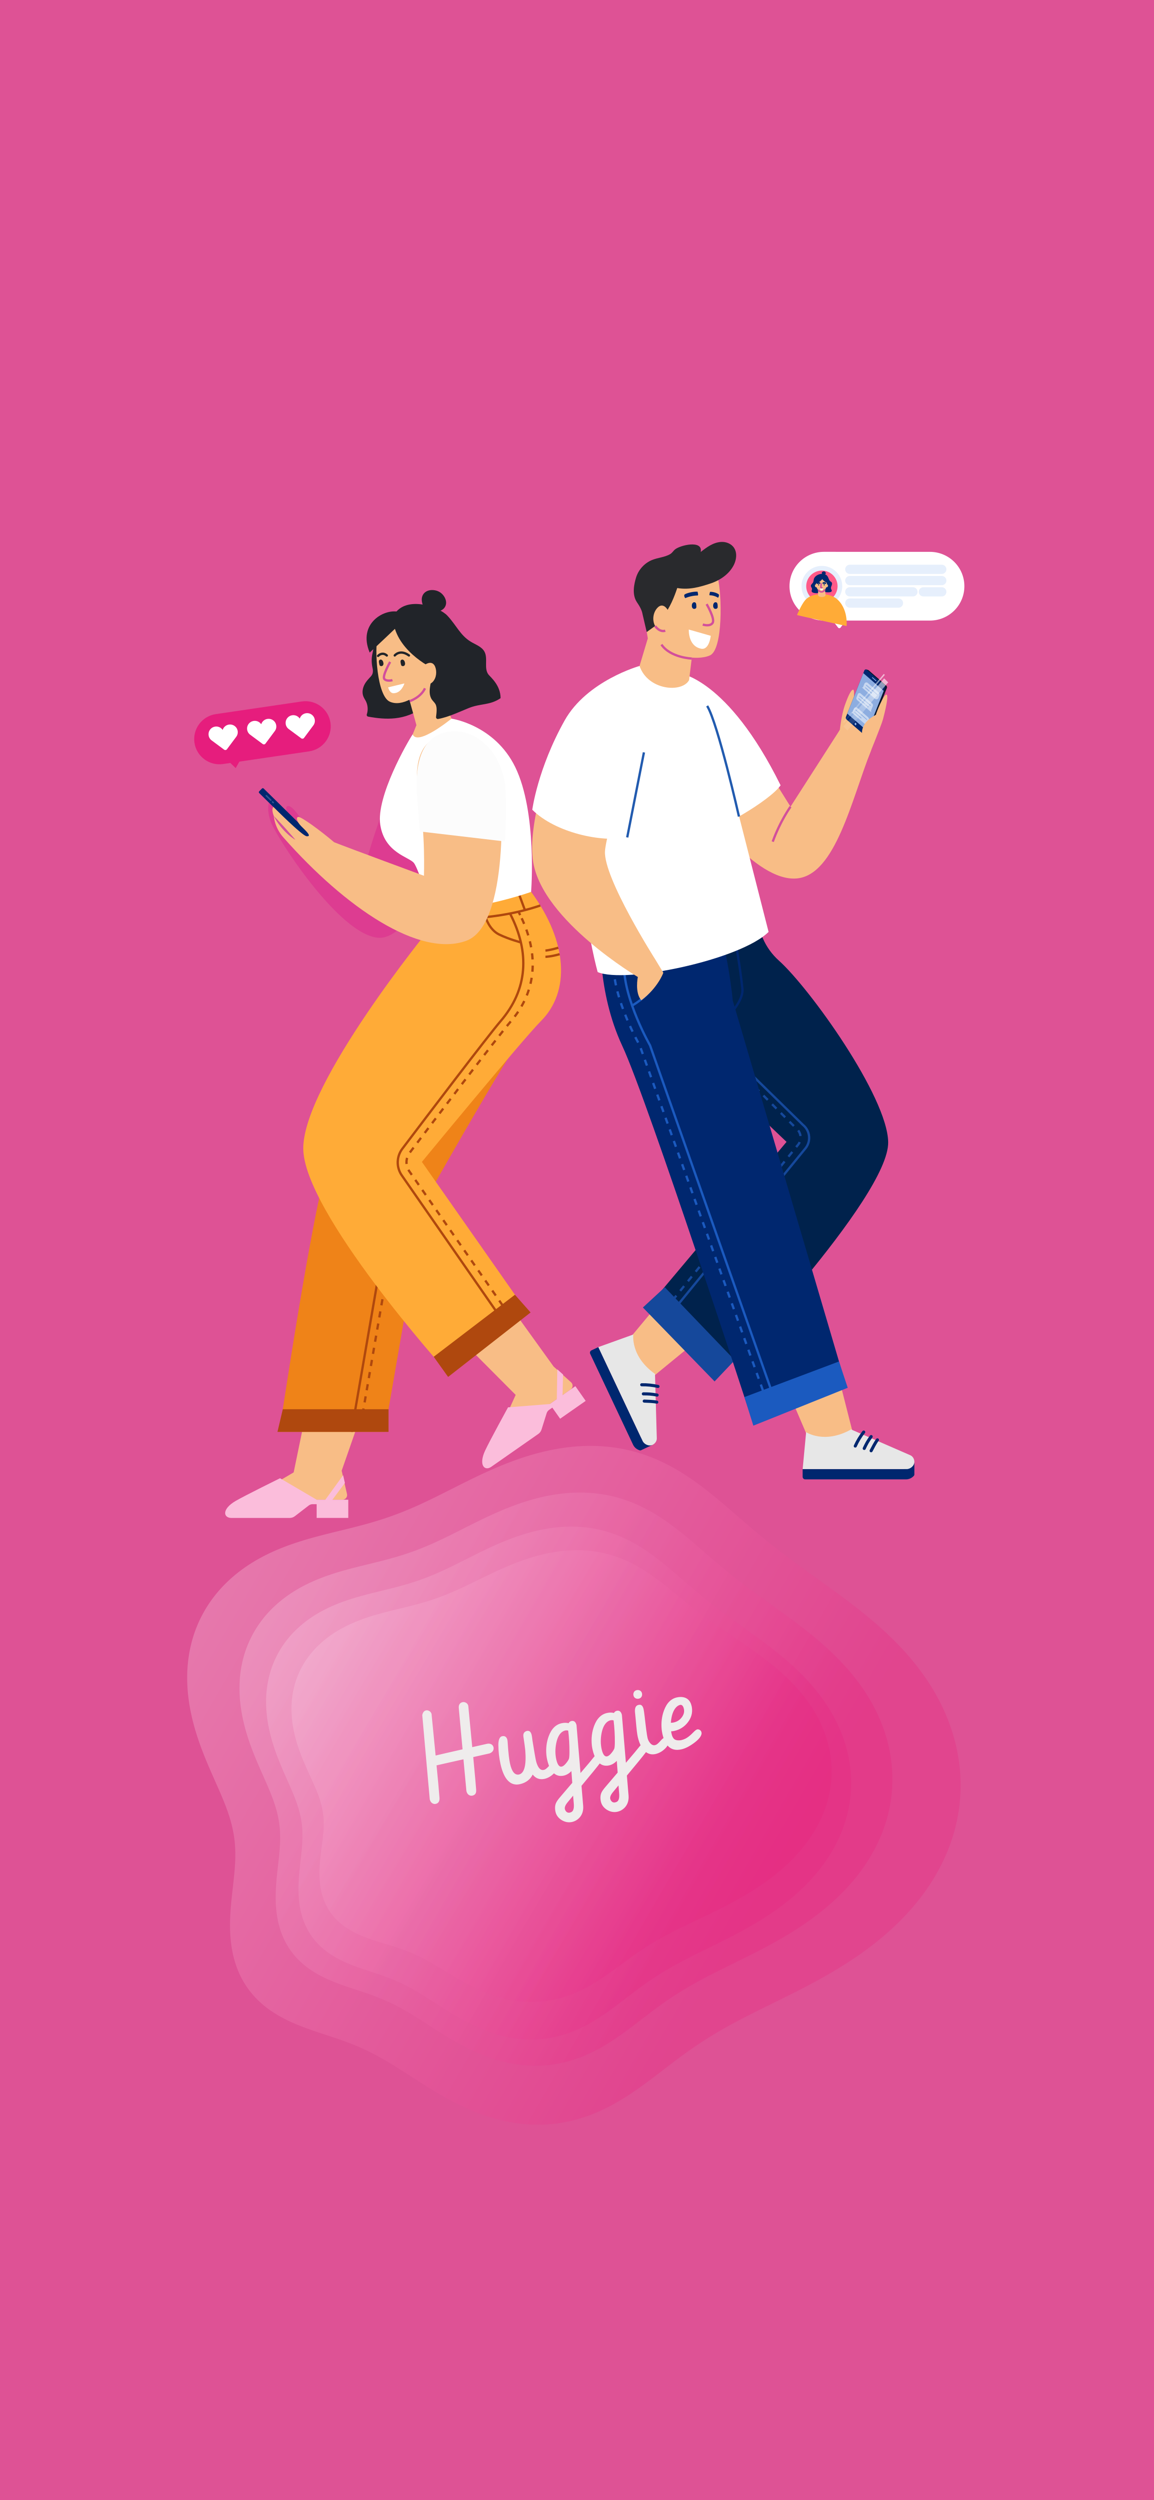 <svg width="375" height="812" viewBox="0 0 375 812" fill="none" xmlns="http://www.w3.org/2000/svg">
<rect width="375" height="812" fill="#DE5295"/>
<path d="M192.205 438.564L194.447 437.51L208.163 466.572C208.829 467.985 210.183 468.944 211.748 469.092L211.906 469.323L208.311 471.01C208.173 471.073 208.025 471.084 207.888 471.042L207.761 471C206.862 470.704 206.122 470.061 205.72 469.207L191.803 439.724C191.581 439.281 191.771 438.764 192.205 438.564Z" fill="#00276F"/>
<path d="M230.878 403.167L205.466 433.631L196.171 439.154L209.368 467.11C209.802 468.037 210.923 468.438 211.854 468.006C212.552 467.679 212.975 466.952 212.922 466.193L211.568 447.64L239.402 424.829" fill="#F8BD86"/>
<path d="M212.848 446.217L213.429 467.152C213.45 468.016 212.89 468.86 212.012 469.271C210.838 469.819 209.326 469.06 208.84 468.037L194.426 437.51L205.805 433.42C205.826 433.42 204.726 440.461 212.848 446.217Z" fill="#E7E7E7"/>
<path d="M213.821 450.286C212.086 449.896 210.31 449.717 208.533 449.748" stroke="#00276F" stroke-miterlimit="10" stroke-linecap="round"/>
<path d="M213.525 453.09C211.642 452.731 210.648 452.7 209.062 452.7" stroke="#00276F" stroke-miterlimit="10" stroke-linecap="round"/>
<path d="M213.429 455.388C212.181 455.124 210.616 455.114 209.347 455.051" stroke="#00276F" stroke-miterlimit="10" stroke-linecap="round"/>
<path d="M244.266 296.395L247.915 304.796C249.099 307.526 250.865 309.972 253.086 311.964C263.08 320.903 288.344 356.09 288.619 370.921C288.957 388.841 233.744 446.586 233.744 446.586L212.192 422.478L255.592 370.858L217.903 334.975C217.903 334.975 200.697 328.925 207.624 298.229" fill="#00224C"/>
<path d="M218.527 422.362L259.156 372.017C260.647 370.383 260.446 367.853 258.723 366.462L224.184 331.897C224.184 331.897 206.968 325.604 213.884 293.738" stroke="#15489B" stroke-width="0.75" stroke-miterlimit="10" stroke-dasharray="2 2"/>
<path d="M218.4 426.073L261.514 373.23C263.629 370.911 263.355 367.295 260.901 365.324C260.901 365.324 224.057 329.294 223.92 329.241C222.09 328.451 210.881 322.063 217.374 292.136" stroke="#15489B" stroke-width="0.75" stroke-miterlimit="10"/>
<path d="M216.031 418.072L208.914 424.65L232.211 448.663L238.757 441.758L216.031 418.072Z" fill="#15489B"/>
<path d="M260.817 479.609V477.143H293.039C294.604 477.143 296.053 476.321 296.857 474.982L297.132 474.929V478.893C297.132 479.04 297.079 479.177 296.973 479.293L296.878 479.399C296.233 480.084 295.334 480.474 294.382 480.474H261.684C261.208 480.484 260.817 480.094 260.817 479.609Z" fill="#00276F"/>
<path d="M248.687 434.504L261.99 465.558L263.048 476.289H294.044C295.07 476.289 295.905 475.456 295.905 474.434C295.905 473.664 295.429 472.979 294.71 472.694L277.293 466.011L268.441 431.194" fill="#F8BD86"/>
<path d="M276.563 464.251L295.81 472.631C296.603 472.979 297.132 473.843 297.132 474.803C297.132 476.089 295.799 477.132 294.668 477.132H260.827L261.959 465.126C261.948 465.136 267.87 469.121 276.563 464.251Z" fill="#E7E7E7"/>
<path d="M280.666 465.105C279.577 466.507 278.657 468.035 277.927 469.648" stroke="#00276F" stroke-miterlimit="10" stroke-linecap="round"/>
<path d="M283.088 466.57C281.956 468.109 281.512 468.994 280.835 470.428" stroke="#00276F" stroke-miterlimit="10" stroke-linecap="round"/>
<path d="M285.129 467.635C284.367 468.646 283.68 470.059 283.077 471.176" stroke="#00276F" stroke-miterlimit="10" stroke-linecap="round"/>
<path d="M195.198 302.802C195.198 302.802 193.844 321.776 202.22 339.696C210.606 357.616 244.51 461.69 244.51 461.69L274.585 448.798L238.101 324.938C238.101 324.938 236.896 309.485 230.625 289.13" fill="#00276F"/>
<path d="M252.938 458.084L211.24 339.527C211.24 339.527 202.759 324.769 202.759 313.522" stroke="#1B5ABF" stroke-width="0.75" stroke-miterlimit="10"/>
<path d="M250.59 459.086L207.877 339.517C207.877 339.517 199.396 324.759 199.396 313.511" stroke="#1B5ABF" stroke-width="0.75" stroke-miterlimit="10" stroke-dasharray="2 2"/>
<path d="M241.908 453.741L244.806 463.028L275.474 450.726L272.64 442.177L241.908 453.741Z" fill="#1B5ABF"/>
<path d="M205.181 326.709C205.181 326.709 213.704 322.461 215.914 312.794" stroke="#1B5ABF" stroke-width="0.75" stroke-miterlimit="10"/>
<path d="M238.186 328.217C238.186 328.217 241.58 324.337 241.252 321.164C240.354 312.426 238.186 301.357 238.186 301.357" stroke="#00276F" stroke-width="0.75" stroke-miterlimit="10"/>
<path d="M280.486 246.543L272.957 238.922C272.957 238.922 280 221.286 280.793 221.455C282.411 221.803 279.492 229.297 279.492 229.297C279.492 229.297 283.627 221.276 284.198 221.803C285.235 222.751 282.263 230.963 282.263 230.963C282.263 230.963 285.869 223.025 286.567 223.858C287.276 224.702 283.987 237.024 283.987 237.024L280.486 246.543Z" fill="#F8BD86"/>
<path d="M271.519 239.744L272.925 237.024C272.925 237.024 273.369 232.386 274.554 229.002C275.749 225.618 276.626 223.995 277.25 223.995C277.874 223.995 277.25 229.255 277.25 229.255C277.25 229.255 278.329 233.777 276.764 236.718" fill="#F8BD86"/>
<path d="M280.931 238.711L275.685 233.83C275.463 233.63 275.379 233.293 275.495 233.008L281.449 217.417C281.449 217.417 281.724 217.481 281.914 217.533C282.02 217.565 282.147 217.586 282.252 217.67L287.995 222.656C288.217 222.857 288.301 223.194 288.185 223.479L282.231 238.521C282.147 238.742 281.946 238.879 281.745 238.89L280.931 238.711Z" fill="#0A172B"/>
<path d="M280.761 238.616L275.083 233.683C274.86 233.482 274.776 233.145 274.892 232.86L280.878 217.744C281.005 217.417 281.385 217.312 281.65 217.533L287.392 222.519C287.614 222.72 287.699 223.057 287.582 223.342L281.629 238.384C281.481 238.742 281.057 238.858 280.761 238.616Z" fill="#00276F"/>
<path d="M275.326 231.775L281.956 237.541L287.17 224.375L280.539 218.619L275.326 231.775Z" fill="#8DADE0"/>
<path d="M278.287 235.296C278.234 235.506 278.065 235.601 277.917 235.517C277.758 235.433 277.673 235.19 277.726 234.979C277.779 234.768 277.948 234.674 278.096 234.758C278.255 234.842 278.34 235.085 278.287 235.296Z" fill="#8DADE0"/>
<path d="M283.49 220.074L284.642 221.096" stroke="#8DADE0" stroke-width="0.25" stroke-miterlimit="10" stroke-linecap="round"/>
<path opacity="0.55" d="M280.084 222.646C280.032 222.846 279.873 222.941 279.735 222.857C279.587 222.772 279.513 222.551 279.556 222.351C279.609 222.15 279.767 222.056 279.905 222.14C280.063 222.224 280.137 222.446 280.084 222.646Z" fill="#8DADE0"/>
<path opacity="0.51" d="M285.478 224.838L281.988 221.803C281.618 221.476 281.057 221.634 280.867 222.108L280.433 223.215L280.084 223.278L284.357 226.968C284.727 227.295 285.287 227.136 285.478 226.662L285.742 225.987C285.901 225.587 285.795 225.113 285.478 224.838Z" fill="white"/>
<path d="M281.533 222.541L285.055 225.587" stroke="#8DADE0" stroke-width="0.25" stroke-miterlimit="10" stroke-linecap="round"/>
<path d="M281.216 223.373L283.236 225.123" stroke="#8DADE0" stroke-width="0.25" stroke-miterlimit="10" stroke-linecap="round"/>
<path opacity="0.55" d="M276.69 230.731C276.637 230.931 276.478 231.026 276.341 230.942C276.193 230.857 276.119 230.636 276.161 230.436C276.203 230.235 276.373 230.141 276.51 230.225C276.658 230.299 276.732 230.531 276.69 230.731Z" fill="#8DADE0"/>
<path opacity="0.51" d="M282.073 232.924L278.583 229.888C278.213 229.561 277.652 229.719 277.462 230.193L277.028 231.3L276.679 231.363L280.952 235.053C281.322 235.38 281.882 235.222 282.073 234.747L282.337 234.073C282.496 233.661 282.39 233.198 282.073 232.924Z" fill="white"/>
<path d="M278.139 230.615L281.66 233.672" stroke="#8DADE0" stroke-width="0.25" stroke-miterlimit="10" stroke-linecap="round"/>
<path d="M277.811 231.458L279.831 233.208" stroke="#8DADE0" stroke-width="0.25" stroke-miterlimit="10" stroke-linecap="round"/>
<path opacity="0.55" d="M284.093 231.269C284.04 231.469 283.881 231.564 283.744 231.479C283.595 231.395 283.521 231.174 283.564 230.974C283.617 230.773 283.775 230.678 283.913 230.763C284.061 230.847 284.135 231.068 284.093 231.269Z" fill="#8DADE0"/>
<path opacity="0.51" d="M283.447 228.496L279.672 225.218C279.355 224.944 278.889 225.081 278.731 225.481L278.318 226.525C278.202 226.809 278.287 227.147 278.509 227.337L283.162 231.353L283.046 230.794L283.638 229.318C283.744 229.023 283.669 228.686 283.447 228.496Z" fill="white"/>
<path d="M279.344 226.061L282.866 229.108" stroke="#8DADE0" stroke-width="0.25" stroke-miterlimit="10" stroke-linecap="round"/>
<path d="M279.027 226.894L281.047 228.644" stroke="#8DADE0" stroke-width="0.25" stroke-miterlimit="10" stroke-linecap="round"/>
<path d="M281.343 228.928L282.126 229.603" stroke="#8DADE0" stroke-width="0.25" stroke-miterlimit="10" stroke-linecap="round"/>
<path d="M287.307 220.316L288.619 221.613L275.357 237.256L274.057 235.96L287.307 220.316Z" fill="url(#paint0_linear_68:20)"/>
<path d="M287.202 218.862L287.529 219.188L274.268 234.832L273.94 234.505L287.202 218.862Z" fill="url(#paint1_linear_68:20)"/>
<path d="M249.448 250.095L256.883 261.996L272.925 237.024C272.925 237.024 284.367 238.089 283.056 243.739C276.7 259.741 271.519 284.059 259.019 285.292C245.282 286.642 227.78 261.048 227.78 261.048" fill="#F8BD86"/>
<path d="M256.883 261.996C256.883 261.996 253.562 266.582 251.098 273.36" stroke="#D34F9B" stroke-width="0.75" stroke-miterlimit="10"/>
<path d="M281.755 246.922C281.755 246.922 286.366 235.717 286.937 233.588C287.498 231.458 288.978 225.587 288.026 225.587C287.085 225.587 284.854 231.216 284.611 232.154C282.728 233.156 280.053 234.969 280.085 238.226" fill="#F8BD86"/>
<path d="M220.652 218.619C220.652 218.619 236.346 220.074 253.657 255.05C250.263 259.972 232.644 270.355 227.769 270.261C222.492 262.576 217.533 242.896 217.533 242.896" fill="white"/>
<path d="M236.134 249.315C231.259 230.12 223.92 220.896 223.92 220.896L207.824 216.29L194.796 232.418C181.704 272.084 194.225 315.714 194.225 315.714C203.245 319.551 240.639 311.751 249.755 302.664C249.744 302.664 240.248 265.485 236.134 249.315Z" fill="white"/>
<path d="M240.132 265.201C240.132 265.201 233.3 234.969 229.8 229.266" stroke="#225BAF" stroke-width="0.75" stroke-miterlimit="10"/>
<path d="M179.071 246.543C179.071 246.543 171.192 267.667 173.275 280.064C176.469 299.112 207.264 317.306 207.264 317.306C207.264 317.306 206.217 322.429 208.396 324.864C213.81 320.837 215.555 315.936 215.555 315.936L212.975 311.667C212.975 311.667 196.097 285.187 196.594 276.469C196.943 270.303 206.534 239.67 206.534 239.67" fill="#F8BD86"/>
<path d="M207.824 216.29C207.824 216.29 190.724 221.065 183.48 233.999C174.703 249.663 172.969 262.987 172.969 262.987C180.456 270.45 195.547 273.687 203.827 271.979L209.728 242" fill="white"/>
<path d="M203.816 271.979L209.252 244.361" stroke="#225BAF" stroke-width="0.75" stroke-miterlimit="10"/>
<path d="M225.548 207.604L216.866 192.593L210.056 204.578L210.511 207.33L207.824 216.29C210.511 224.227 221.614 225.123 223.92 220.896L225.548 207.604Z" fill="#F8BD86"/>
<path d="M233.205 187.47C234.622 192.814 235.003 210.945 230.699 212.864C226.394 214.772 217.712 212.948 215.174 209.712C212.975 206.897 210.891 191.813 214.846 188.134C218.812 184.445 231.217 179.986 233.205 187.47Z" fill="#F8BD86"/>
<path d="M220.07 190.98C224.121 191.676 227.642 190.558 230.783 189.536C233.924 188.513 236.874 186.532 238.397 183.612C239.666 181.177 239.751 177.74 236.652 176.402C235.912 176.085 235.087 175.959 234.283 176.012C231.703 176.191 229.652 177.751 227.695 179.269C228.509 175.232 220.842 177.076 219.246 178.531C218.749 178.995 218.41 179.575 217.807 179.943C215.988 181.029 213.673 181.103 211.737 181.936C209.347 182.969 207.454 185.088 206.693 187.575C206.058 189.652 205.286 193.099 206.978 195.597C207.793 196.788 208.575 198.095 208.808 199.508L210.151 205.274C210.151 205.274 212.869 203.334 213.165 203.103C214.233 202.259 214.635 201.163 215.491 200.13C217.691 197.495 219.182 193.679 220.07 190.98Z" fill="#292A2D"/>
<path d="M217.395 198.791C216.877 197.843 216.189 196.767 215.185 196.683C214.667 196.63 214.169 196.883 213.799 197.242C211.875 199.065 211.727 202.586 213.746 204.431C214.593 205.2 215.766 205.548 216.549 204.484L217.554 199.466C217.628 199.245 217.511 199.002 217.395 198.791Z" fill="#F8BD86"/>
<path d="M224.808 213.886C224.808 213.886 217.86 213.633 214.941 209.343" stroke="#D34F9B" stroke-width="0.75" stroke-miterlimit="10"/>
<path d="M229.62 196.198C229.62 196.198 232.443 200.994 231.566 202.312C230.688 203.63 228.372 202.839 228.372 202.839" stroke="#D34F9B" stroke-width="0.75" stroke-miterlimit="10"/>
<path d="M226.183 196.029C226.299 196.367 226.267 196.831 226.289 197.105C226.32 197.6 225.792 197.864 225.348 197.716C224.512 197.442 224.671 195.481 225.696 195.597C225.961 195.629 226.098 195.808 226.183 196.029Z" fill="#00276F"/>
<path d="M233.11 196.029C233.226 196.367 233.194 196.831 233.215 197.105C233.247 197.6 232.718 197.864 232.274 197.716C231.439 197.442 231.597 195.481 232.623 195.597C232.888 195.629 233.036 195.808 233.11 196.029Z" fill="#00276F"/>
<path d="M230.963 206.497L223.825 204.462C223.825 204.462 223.539 209.891 227.864 210.692C230.487 211.188 230.963 206.497 230.963 206.497Z" fill="white"/>
<path d="M226.743 193.405C225.369 193.415 223.899 193.731 222.693 194.258C222.556 194.185 222.196 193.531 222.408 193.152C222.566 192.846 224.724 192.108 226.659 192.15C226.659 192.15 227.008 193.236 226.743 193.405Z" fill="#00276F"/>
<path d="M230.572 193.331C231.555 193.341 232.56 193.637 233.332 194.132C233.448 194.058 233.691 193.521 233.617 193.162C233.564 192.878 232.147 192.171 230.741 192.213C230.741 192.213 230.413 193.162 230.572 193.331Z" fill="#00276F"/>
<path d="M212.89 203.334C212.89 203.334 214.296 205.432 216.189 204.842" stroke="#D34F9B" stroke-width="0.75" stroke-miterlimit="10"/>
<path d="M132.305 208.777C131.459 207.575 130.476 206.321 129.059 205.93C128.657 205.815 128.234 205.783 127.811 205.772C126.129 205.741 124.448 206.173 122.988 206.995C122.576 207.227 122.174 207.501 121.846 207.849C121.455 208.26 121.307 208.597 121.349 209.146C121.381 209.546 121.392 209.957 121.36 210.358C121.318 210.99 121.18 211.591 121.043 212.213C120.662 213.857 120.725 215.418 121.085 217.073C121.222 217.695 121.233 218.369 120.99 218.949C120.778 219.465 120.366 219.855 119.996 220.245C119.245 221.036 118.557 221.911 118.166 222.944C117.764 223.977 117.669 225.179 118.082 226.201C118.293 226.739 118.631 227.213 118.896 227.73C119.552 229.037 119.657 230.629 119.192 232.031C119.086 232.347 119.308 232.684 119.636 232.747C122.544 233.285 125.495 233.591 128.424 233.274C131.586 232.927 134.727 231.83 137.201 229.733" fill="#212429"/>
<path d="M122.809 205.562C121.582 211.096 122.523 226.043 126.679 227.898C130.835 229.754 136.08 225.6 137.646 223.735C139.93 221.004 144.244 209.441 140.374 205.762C136.493 202.083 124.522 197.803 122.809 205.562Z" fill="#F8BD86"/>
<path d="M132.273 224.536L135.319 235.52L134.114 238.492C134.114 238.492 133.31 244.417 134.293 244.722C138.238 245.924 146.931 233.833 146.931 233.833L139.983 218.021" fill="#F8BD86"/>
<path d="M143.272 206.478C142.066 201.239 135.467 197.919 129.788 198.783C125.135 197.445 116.093 202.336 120.133 211.939C120.133 211.939 123.729 208.629 128.329 204.233C131.237 213.32 142.288 217.916 142.288 217.916C142.288 217.916 144.72 212.803 143.272 206.478Z" fill="#212429"/>
<path d="M128.456 199.068C132.633 193.502 142.722 197.139 145.355 199.932C148.337 203.105 149.521 206.299 152.969 208.407C154.566 209.377 156.543 210.01 157.432 211.654C158.648 213.921 157.157 217.093 158.754 219.107C159.43 219.95 162.666 222.554 162.666 226.749C159.134 229.153 156.268 228.383 152.334 229.954C149.49 231.103 145.566 232.969 142.362 233.506C141.981 233.569 141.654 233.243 141.696 232.853C141.854 231.493 142.108 229.764 141.516 228.699C141.209 228.141 140.702 227.73 140.342 227.203C139.454 225.927 139.549 224.24 139.803 222.712C140.046 221.183 140.406 219.592 139.94 218.116C139.507 216.746 138.428 215.691 137.297 214.806" fill="#212429"/>
<path d="M139.179 198.32C138.375 198.404 137.804 197.561 137.508 196.812C137.117 195.821 136.874 194.704 137.212 193.692C138.005 191.32 141.167 191.173 142.986 192.364C144.551 193.386 145.693 195.695 144.424 197.382C143.536 198.562 141.706 198.826 140.353 199.079" fill="#212429"/>
<path d="M137.318 216.619C137.339 216.408 137.529 216.261 137.709 216.134C138.513 215.586 139.507 215.017 140.406 215.396C140.871 215.597 141.199 216.029 141.389 216.493C142.024 218.053 141.833 220.14 140.649 221.426C139.581 222.575 136.778 223.355 136.303 221.236" fill="#F8BD86"/>
<path d="M126.785 214.975C126.785 214.975 124.056 219.708 124.924 220.562C125.791 221.416 127.525 220.888 127.525 220.888" stroke="#D34F9B" stroke-width="0.75" stroke-miterlimit="10"/>
<path d="M130.148 214.806C130.127 215.164 130.264 215.597 130.317 215.871C130.402 216.356 130.962 216.471 131.332 216.218C132.03 215.744 131.406 213.889 130.497 214.268C130.254 214.363 130.169 214.574 130.148 214.806Z" fill="#212429"/>
<path d="M123.126 214.806C123.105 215.164 123.242 215.597 123.295 215.871C123.38 216.356 123.94 216.471 124.31 216.218C125.008 215.744 124.384 213.889 123.475 214.268C123.232 214.363 123.147 214.574 123.126 214.806Z" fill="#212429"/>
<path d="M128.276 212.877C128.276 212.877 129.979 210.758 132.887 212.877" stroke="#212429" stroke-width="0.75" stroke-miterlimit="10" stroke-linecap="round"/>
<path d="M122.851 213.025C123.485 212.392 124.543 211.897 125.696 212.888" stroke="#212429" stroke-width="0.75" stroke-miterlimit="10" stroke-linecap="round"/>
<path d="M126.129 223.239L131.417 221.964C131.417 221.964 130.486 225.147 127.864 225.147C126.584 225.147 126.129 223.239 126.129 223.239Z" fill="white"/>
<path d="M133.151 227.709C133.151 227.709 136.694 226.56 138.1 223.555" stroke="#D34F9B" stroke-width="0.75" stroke-miterlimit="10"/>
<path d="M87.392 260.671C87.392 260.671 86.546 262.969 87.995 266.912C89.867 271.992 110.002 303.384 122.787 304.554C135.573 305.724 148.432 267.512 148.432 255.748C148.432 243.984 138.026 240.474 131.353 248.96C124.68 257.446 116.992 286.929 116.992 286.929L87.392 260.671Z" fill="#DD3C91"/>
<path d="M100.569 270.97C100.083 269.22 98.126 266.3 97.09 264.888C96.508 264.097 94.499 261.304 93.357 261.841C92.564 262.21 93.399 264.308 93.716 264.888C94.171 265.742 94.795 266.458 95.419 267.165" fill="#DD3C91"/>
<path d="M100.495 453.649L95.43 478.2C95.43 478.2 75.22 490.038 75.22 490.291C75.22 490.544 94.457 491.229 94.457 491.229L102.97 487.076H111.282C112.255 487.076 112.974 486.169 112.762 485.231L111.028 477.662L120.038 451.815" fill="#F8BD86"/>
<path d="M76.606 487.455C79.63 485.705 90.999 480.097 90.999 480.097L102.896 487.076H113.175V492.989H102.896V488.53H101.584C101.13 488.53 100.675 488.678 100.315 488.963L95.831 492.42C95.345 492.8 94.742 493 94.129 493C94.129 493 77.864 493 75.21 493C72.555 493 71.974 490.143 76.606 487.455Z" fill="#FBBDDB"/>
<path d="M107.189 488.204L112.075 481.636L111.504 479.127L105.709 487.107L107.189 488.204Z" fill="#FBBDDB"/>
<path d="M170.101 289.67C170.101 289.67 185.614 314.094 168.345 338.75C161.366 348.722 137.91 390.318 137.91 390.318L124.977 465.044H90.787C90.787 465.044 101.753 391.024 106.692 377.668C111.631 364.312 142.457 301.645 142.457 301.645V291.947" fill="#EF8318"/>
<path d="M154.83 337.263C147.851 347.235 127.134 390.317 127.134 390.317L114.2 465.044" stroke="#AF480E" stroke-width="0.75" stroke-miterlimit="10"/>
<path d="M157.453 337.263C150.473 347.235 129.756 390.317 129.756 390.317L116.823 465.044" stroke="#AF480E" stroke-width="0.75" stroke-miterlimit="10" stroke-dasharray="2 2"/>
<path d="M150.209 435.603L167.573 453.038C167.573 453.038 157.971 473.994 158.119 474.205C158.257 474.405 174.193 464.117 174.193 464.117L178.719 455.968L185.435 451.278C186.217 450.729 186.291 449.591 185.583 448.948L179.893 443.814L164.982 423.111" fill="#F8BD86"/>
<path d="M157.633 471.137C159.081 468.007 165.088 457.075 165.088 457.075L178.667 456L186.968 450.202L190.32 454.978L182.019 460.775L179.481 457.17L178.423 457.908C178.053 458.172 177.778 458.541 177.641 458.973L175.97 464.296C175.79 464.876 175.42 465.371 174.923 465.719C174.923 465.719 161.778 474.89 159.642 476.387C157.516 477.884 155.422 475.913 157.633 471.137Z" fill="#FBBDDB"/>
<path d="M182.759 454.482L182.981 446.429L181.099 444.731L180.94 454.44L182.759 454.482Z" fill="#FBBDDB"/>
<path d="M140.839 291.736L139.591 301.655C139.591 301.655 98.549 351.8 98.549 372.967C98.549 393.617 144.858 445.164 144.858 445.164L170.809 425.473L137.096 377.362C137.096 377.362 170.058 337.327 175.748 331.656C185.265 322.169 184.62 306.009 172.607 289.67" fill="#FFAB37"/>
<path d="M140.036 298.145C140.036 298.145 158.267 300.021 175.579 294.087" stroke="#AF480E" stroke-width="0.75" stroke-miterlimit="10"/>
<path d="M147.755 298.43V292.579" stroke="#AF480E" stroke-width="0.75" stroke-miterlimit="10" stroke-linecap="round"/>
<path d="M170.577 295.594L168.567 290.186" stroke="#AF480E" stroke-width="0.75" stroke-miterlimit="10"/>
<path d="M164.358 430.364L130.56 381.737C128.741 379.123 128.815 375.644 130.729 373.104C138.597 362.71 158.489 336.515 162.666 331.655C171.423 321.452 172.332 309.456 165.733 296.69" stroke="#AF480E" stroke-width="0.75" stroke-miterlimit="10"/>
<path d="M164.877 426.19L164.274 425.325" stroke="#AF480E" stroke-width="0.75" stroke-miterlimit="10"/>
<path d="M163.375 424.039L133.014 380.42C131.745 378.596 131.787 376.171 133.13 374.39C140.184 365.072 161.683 336.737 166.04 331.656C174.415 321.895 175.113 310.088 169.382 297.913" stroke="#AF480E" stroke-width="0.75" stroke-miterlimit="10" stroke-dasharray="1.99 1.99"/>
<path d="M169.043 297.207C168.885 296.891 168.726 296.574 168.567 296.269" stroke="#AF480E" stroke-width="0.75" stroke-miterlimit="10"/>
<path d="M157.802 297.871C157.802 297.871 158.933 301.95 162.243 303.532C165.553 305.113 169.255 306.072 169.255 306.072" stroke="#AF480E" stroke-width="0.75" stroke-miterlimit="10"/>
<path d="M177.239 308.728C177.239 308.728 178.73 308.612 181.427 307.811" stroke="#AF480E" stroke-width="0.75" stroke-miterlimit="10"/>
<path d="M177.239 310.752C177.239 310.752 179.153 310.7 181.839 309.898" stroke="#AF480E" stroke-width="0.75" stroke-miterlimit="10"/>
<path d="M140.934 440.652L145.619 447.198L172.417 426.263L167.33 420.508L140.934 440.652Z" fill="#AF480E"/>
<path d="M90.163 465.045L91.897 457.687H126.256V465.045H90.163Z" fill="#AF480E"/>
<path d="M103.636 273.742C103.784 273.89 103.794 274.132 103.636 274.29L102.726 275.207C102.578 275.355 102.335 275.365 102.176 275.207L84.22 257.561C84.072 257.414 84.061 257.171 84.22 257.013L85.129 256.096C85.277 255.949 85.521 255.938 85.679 256.096" fill="#00276F"/>
<path d="M86.546 258.436L87.995 259.859" stroke="#2D5491" stroke-width="0.5" stroke-miterlimit="10" stroke-linecap="round"/>
<path d="M88.566 260.449L88.788 260.671" stroke="#2D5491" stroke-width="0.5" stroke-miterlimit="10" stroke-linecap="round"/>
<path d="M167.436 249.15C160.71 235.351 146.719 233.401 146.719 233.401C146.719 233.401 135.615 242.477 134.103 238.493C132.485 240.885 122.164 258.742 123.57 267.882C124.977 277.021 132.908 278.286 134.494 280.267C136.08 282.249 139.824 294.941 140.321 295.816C156.311 295.51 172.586 289.67 172.586 289.67C172.586 289.67 174.616 263.886 167.436 249.15Z" fill="white"/>
<path d="M162.18 252.723C159.367 242.055 150.41 236.374 142.521 239.209C135.721 241.655 134.346 249.561 136.292 259.965C138.248 270.38 137.762 284.431 137.762 284.431C137.762 284.431 113.206 275.376 108.585 273.542C103.847 269.526 98.01 265.331 97.016 265.331C96.022 265.331 96.508 266.975 97.862 268.314C99.268 269.716 101.542 271.761 99.638 271.592C98.2 271.466 88.841 262.084 88.841 262.084C88.059 262.864 88.989 265.046 88.989 265.046C88.989 265.046 89.137 268.64 92.067 271.961C112.413 295.004 136.366 311.058 151.499 305.556C165.744 300.401 163.185 256.529 162.18 252.723Z" fill="#F8BD86"/>
<path d="M95.969 272.762C95.969 272.762 95.398 272.435 94.605 271.834C93.822 271.234 92.849 270.348 91.972 269.368C91.094 268.387 90.311 267.344 89.782 266.501C89.264 265.668 88.989 265.056 88.989 265.056C88.989 265.056 89.465 265.52 90.142 266.216C90.819 266.922 91.686 267.871 92.564 268.83C93.42 269.8 94.277 270.77 94.922 271.497C95.239 271.866 95.504 272.182 95.694 272.404C95.874 272.635 95.969 272.762 95.969 272.762Z" fill="#D34F9B"/>
<path d="M164.105 254.484C162.222 242.741 153.223 235.71 144.467 237.913C136.916 239.81 134.6 248.148 135.584 259.512C135.869 262.843 136.165 266.522 136.419 270.042L164.084 273.289C164.676 263.939 164.359 256.075 164.105 254.484Z" fill="#FCFCFC"/>
<path d="M98.061 227.821L70.128 231.932C65.636 232.594 62.535 236.761 63.193 241.231C63.852 245.708 68.03 248.796 72.513 248.136L74.847 247.793L76.592 249.458L77.783 247.36L100.454 244.024C104.947 243.362 108.048 239.194 107.39 234.725C106.723 230.257 102.553 227.16 98.061 227.821Z" fill="#E61D7D"/>
<path d="M77.148 237.04C76.84 236.036 75.877 235.323 74.829 235.299C73.629 235.271 72.672 236.053 72.357 237.069C71.762 236.178 70.622 235.714 69.481 236.086C68.475 236.412 67.769 237.38 67.762 238.422C67.755 239.286 68.157 240.019 68.778 240.471L72.837 243.478C73.127 243.693 73.529 243.634 73.745 243.344L76.766 239.295C77.221 238.685 77.404 237.866 77.148 237.04Z" fill="white"/>
<path d="M89.672 235.197C89.364 234.192 88.402 233.479 87.353 233.456C86.153 233.428 85.196 234.209 84.882 235.226C84.286 234.334 83.146 233.87 82.005 234.243C80.999 234.569 80.293 235.536 80.286 236.579C80.279 237.443 80.682 238.176 81.302 238.628L85.361 241.635C85.651 241.85 86.053 241.791 86.27 241.501L89.29 237.452C89.754 236.841 89.928 236.023 89.672 235.197Z" fill="white"/>
<path d="M102.197 233.354C101.888 232.349 100.926 231.636 99.878 231.612C98.677 231.584 97.721 232.366 97.406 233.382C96.81 232.491 95.67 232.027 94.529 232.399C93.523 232.726 92.817 233.693 92.81 234.735C92.803 235.6 93.206 236.332 93.826 236.784L97.885 239.791C98.175 240.007 98.578 239.948 98.794 239.658L101.814 235.608C102.278 234.997 102.461 234.178 102.197 233.354Z" fill="white"/>
<path d="M302.189 179.731L267.748 179.724C261.843 179.723 257.052 184.497 257.051 190.383C257.05 196.27 261.839 201.045 267.744 201.046L270.815 201.046L272.74 203.527L274.666 201.047L302.185 201.052C308.09 201.053 312.881 196.28 312.882 190.394C312.883 184.507 308.099 179.732 302.189 179.731Z" fill="white" stroke="white" stroke-miterlimit="10" stroke-linecap="round" stroke-linejoin="round"/>
<path d="M267.076 196.98C270.73 196.98 273.692 194.028 273.693 190.386C273.694 186.744 270.732 183.791 267.078 183.79C263.424 183.789 260.461 186.741 260.461 190.384C260.46 194.026 263.422 196.979 267.076 196.98Z" fill="#E6EFFC"/>
<path d="M272.035 191.558C272.682 188.831 270.988 186.097 268.251 185.452C265.515 184.808 262.772 186.496 262.126 189.224C261.479 191.951 263.173 194.685 265.909 195.33C268.646 195.974 271.388 194.286 272.035 191.558Z" fill="#FF5A89"/>
<path d="M265.048 187.171C266.09 186.224 268.098 185.994 268.896 187.143C269.251 187.654 269.325 188.367 269.796 188.771C269.953 188.907 270.152 188.997 270.267 189.17C270.462 189.459 270.366 189.854 270.238 190.179C270.11 190.505 269.953 190.859 270.052 191.197C270.122 191.436 270.317 191.646 270.279 191.893C270.234 192.227 269.825 192.338 269.502 192.358C269.238 192.379 268.973 192.387 268.709 192.371C268.304 192.342 267.903 192.243 267.494 192.259C266.998 192.28 266.523 192.477 266.035 192.576C265.51 192.683 264.965 192.679 264.44 192.559C264.126 192.489 263.77 192.316 263.737 191.987C263.717 191.764 263.861 191.554 263.87 191.332C263.882 190.953 263.502 190.652 263.502 190.273C263.502 189.828 263.986 189.569 264.201 189.186C264.391 188.844 264.354 188.419 264.47 188.045C264.569 187.715 264.776 187.419 265.048 187.171Z" fill="#00276F"/>
<path d="M261.617 194.956C263.295 193.041 265.799 193.083 265.799 193.083L268.271 193.042C268.271 193.042 270.473 193.331 271.795 194.411C275.758 197.645 275.096 203.325 275.096 203.325C275.096 203.325 259.029 199.854 259.008 199.743C258.992 199.631 260.497 196.237 261.617 194.956Z" fill="#FFAB37"/>
<path d="M268.561 188.367C269.06 190.377 268.151 191.88 267.374 191.996C266.258 192.164 265.638 191.616 265.308 190.624C265.164 190.187 264.949 188.531 265.412 188.041C266.181 187.238 268.135 186.653 268.561 188.367Z" fill="#F8BD86"/>
<path d="M265.932 191.056L265.82 192.906C265.82 192.906 265.56 193.898 267.084 193.899C268.609 193.899 268.242 192.906 268.242 192.906L267.994 190.859" fill="#F8BD86"/>
<path d="M265.383 189.882C265.288 189.779 265.085 189.758 264.965 189.845C264.862 189.919 264.837 190.042 264.829 190.154C264.82 190.261 264.829 190.372 264.87 190.475C264.915 190.578 264.998 190.673 265.118 190.714C265.238 190.759 265.391 190.747 265.482 190.669" fill="#F8BD86"/>
<path d="M268.494 189.883C268.589 189.78 268.792 189.759 268.912 189.846C269.015 189.92 269.04 190.043 269.048 190.154C269.056 190.262 269.048 190.373 269.007 190.476C268.961 190.579 268.879 190.673 268.759 190.715C268.639 190.756 268.486 190.748 268.395 190.669" fill="#F8BD86"/>
<path d="M264.779 189.622C265.73 189.421 266.598 188.869 267.185 188.094C267.689 188.708 268.35 189.19 269.085 189.479C269.148 188.985 269.201 188.457 268.987 188.004C268.838 187.691 268.573 187.452 268.313 187.225C268.09 187.032 267.859 186.834 267.582 186.731C267.049 186.529 266.433 186.706 265.966 187.027C265.3 187.48 264.846 188.226 264.746 189.025" fill="#00276F"/>
<path d="M267.454 186.632C267.404 186.661 267.342 186.616 267.301 186.57C267.148 186.397 266.987 186.175 267.057 185.952C267.09 185.854 267.169 185.771 267.255 185.709C267.462 185.565 267.743 185.52 267.974 185.619C268.206 185.718 268.371 185.973 268.334 186.22C268.301 186.468 268.049 186.678 267.801 186.64" fill="#00276F"/>
<path d="M265.986 191.744C265.986 191.744 266.308 192.193 266.891 192.234C267.638 192.288 267.965 191.6 267.965 191.6" stroke="#D34F9B" stroke-width="0.5" stroke-miterlimit="10" stroke-linecap="round" stroke-linejoin="round"/>
<path d="M267.081 190.879C267.081 190.879 266.746 190.949 266.746 190.743C266.746 190.537 266.85 189.623 266.85 189.623" stroke="#D34F9B" stroke-width="0.5" stroke-miterlimit="10" stroke-linecap="round" stroke-linejoin="round"/>
<path d="M267.676 189.784C267.672 189.808 267.668 189.837 267.664 189.862C267.664 189.878 267.664 189.891 267.664 189.907C267.664 189.92 267.664 189.936 267.664 189.948C267.664 189.957 267.664 189.961 267.664 189.969C267.664 189.99 267.668 190.01 267.672 190.031C267.676 190.051 267.688 190.072 267.701 190.084C267.713 190.101 267.726 190.117 267.746 190.126C267.759 190.13 267.771 190.138 267.784 190.142C267.804 190.15 267.825 190.15 267.85 190.146C267.866 190.146 267.879 190.142 267.891 190.134C267.912 190.126 267.928 190.117 267.945 190.101C267.974 190.068 267.994 190.031 267.994 189.986C267.994 189.944 267.982 189.903 267.974 189.862C267.97 189.85 267.97 189.833 267.965 189.821C267.961 189.808 267.957 189.792 267.953 189.78C267.949 189.767 267.945 189.759 267.941 189.747C267.932 189.73 267.92 189.718 267.903 189.705C267.895 189.697 267.883 189.689 267.87 189.689C267.854 189.681 267.833 189.677 267.817 189.677C267.804 189.677 267.792 189.681 267.779 189.681C267.767 189.685 267.759 189.689 267.746 189.693C267.73 189.701 267.717 189.714 267.705 189.73C267.689 189.751 267.68 189.767 267.676 189.784Z" fill="#00276F"/>
<path d="M267.527 189.38C267.527 189.38 267.788 189.186 268.205 189.433" stroke="#00276F" stroke-width="0.5" stroke-miterlimit="10" stroke-linecap="round" stroke-linejoin="round"/>
<path d="M265.903 189.783C265.899 189.796 265.891 189.808 265.891 189.824C265.887 189.837 265.887 189.853 265.883 189.866C265.874 189.907 265.862 189.948 265.862 189.989C265.862 190.01 265.866 190.03 265.874 190.051C265.883 190.072 265.891 190.088 265.907 190.105C265.92 190.113 265.928 190.121 265.94 190.129C265.961 190.142 265.978 190.146 266.002 190.15C266.015 190.154 266.031 190.154 266.044 190.15C266.064 190.15 266.085 190.142 266.106 190.129C266.118 190.121 266.126 190.113 266.139 190.105C266.159 190.084 266.172 190.059 266.18 190.035C266.184 190.006 266.188 189.981 266.188 189.952C266.188 189.936 266.188 189.923 266.188 189.907C266.188 189.894 266.188 189.878 266.188 189.866C266.188 189.841 266.18 189.812 266.176 189.787C266.172 189.775 266.168 189.767 266.164 189.754C266.155 189.738 266.143 189.726 266.126 189.713C266.118 189.705 266.106 189.697 266.093 189.697C266.077 189.688 266.056 189.684 266.04 189.684C266.027 189.684 266.015 189.688 266.003 189.688C265.99 189.693 265.982 189.697 265.969 189.701C265.953 189.709 265.941 189.721 265.928 189.738C265.92 189.75 265.907 189.767 265.903 189.783Z" fill="#00276F"/>
<path d="M266.325 189.38C266.325 189.38 266.065 189.186 265.647 189.433" stroke="#00276F" stroke-width="0.5" stroke-miterlimit="10" stroke-linecap="round" stroke-linejoin="round"/>
<path d="M266.432 191.159L267.527 191.159C267.527 191.159 267.374 191.724 266.973 191.724C266.577 191.724 266.432 191.159 266.432 191.159Z" fill="white"/>
<path d="M276.149 184.904L306.04 184.909" stroke="#E6EFFC" stroke-width="3" stroke-miterlimit="10" stroke-linecap="round" stroke-linejoin="round"/>
<path d="M276.148 188.558L306.039 188.563" stroke="#E6EFFC" stroke-width="3" stroke-miterlimit="10" stroke-linecap="round" stroke-linejoin="round"/>
<path d="M300.063 192.216L306.038 192.217" stroke="#E6EFFC" stroke-width="3" stroke-miterlimit="10" stroke-linecap="round" stroke-linejoin="round"/>
<path d="M276.147 192.211L296.661 192.215" stroke="#E6EFFC" stroke-width="3" stroke-miterlimit="10" stroke-linecap="round" stroke-linejoin="round"/>
<path d="M276.147 195.865L291.962 195.868" stroke="#E6EFFC" stroke-width="3" stroke-miterlimit="10" stroke-linecap="round" stroke-linejoin="round"/>
<path fill-rule="evenodd" clip-rule="evenodd" d="M264.902 556.304L265.443 557.262L265.958 558.231L266.447 559.213L266.909 560.205L267.343 561.208L267.749 562.221L268.127 563.243L268.474 564.275L268.792 565.315L269.08 566.363L269.337 567.419L269.562 568.481L269.756 569.55L269.917 570.624L270.046 571.704L270.141 572.787L270.204 573.875L270.232 574.965L270.227 576.058L270.187 577.152L270.114 578.247L270.005 579.343L269.862 580.438L269.685 581.531L269.472 582.622L269.226 583.711L268.944 584.796L268.629 585.876L268.279 586.952L267.895 588.022L267.478 589.085L267.027 590.141L266.544 591.189L266.028 592.228L265.48 593.258L264.901 594.278L264.291 595.288L263.651 596.286L262.982 597.272L262.284 598.246L261.558 599.207L260.805 600.154L260.025 601.087L259.221 602.006L258.392 602.91L257.54 603.798L256.665 604.671L255.769 605.528L254.853 606.369L253.918 607.194L252.965 608.002L251.996 608.793L251.012 609.567L250.013 610.325L249.002 611.066L247.979 611.791L246.946 612.498L245.903 613.19L244.854 613.865L243.798 614.525L242.737 615.169L241.672 615.798L240.604 616.412L239.535 617.012L238.466 617.598L237.398 618.172L236.332 618.732L235.269 619.281L234.211 619.818L233.157 620.345L232.11 620.862L231.069 621.37L230.036 621.869L229.012 622.361L227.997 622.846L226.992 623.325L225.997 623.799L225.013 624.268L224.04 624.734L223.079 625.197L222.13 625.658L221.193 626.118L220.268 626.577L219.355 627.037L218.455 627.498L217.566 627.96L216.69 628.425L215.826 628.893L214.973 629.364L214.131 629.839L213.3 630.319L212.479 630.803L211.668 631.293L210.866 631.789L210.073 632.29L209.288 632.798L208.509 633.311L207.737 633.831L206.97 634.357L206.208 634.888L205.449 635.425L204.693 635.966L203.938 636.513L203.184 637.063L202.429 637.616L201.673 638.172L200.914 638.728L200.152 639.286L199.385 639.843L198.613 640.398L197.835 640.95L197.05 641.498L196.257 642.041L195.456 642.577L194.646 643.105L193.826 643.624L192.997 644.132L192.157 644.628L191.307 645.11L190.446 645.578L189.574 646.029L188.691 646.463L187.797 646.878L186.893 647.273L185.978 647.647L185.053 647.998L184.119 648.326L183.175 648.629L182.223 648.908L181.263 649.16L180.295 649.386L179.321 649.584L178.342 649.755L177.357 649.899L176.368 650.014L175.376 650.101L174.382 650.159L173.387 650.19L172.391 650.192L171.396 650.166L170.402 650.113L169.411 650.033L168.423 649.927L167.439 649.794L166.46 649.636L165.487 649.453L164.52 649.246L163.56 649.016L162.609 648.764L161.666 648.491L160.733 648.198L159.809 647.886L158.896 647.556L157.993 647.21L157.101 646.848L156.22 646.472L155.352 646.083L154.494 645.683L153.649 645.273L152.816 644.853L151.994 644.426L151.184 643.993L150.386 643.554L149.599 643.112L148.824 642.668L148.059 642.222L147.305 641.776L146.56 641.331L145.825 640.889L145.1 640.449L144.382 640.014L143.673 639.584L142.97 639.16L142.274 638.743L141.584 638.334L140.9 637.932L140.219 637.54L139.542 637.157L138.869 636.784L138.197 636.421L137.527 636.069L136.858 635.727L136.19 635.396L135.52 635.076L134.85 634.767L134.178 634.468L133.503 634.18L132.826 633.902L132.146 633.634L131.462 633.375L130.774 633.124L130.082 632.882L129.386 632.645L128.687 632.415L127.983 632.19L127.275 631.968L126.564 631.749L125.85 631.532L125.133 631.315L124.414 631.097L123.693 630.878L122.972 630.655L122.25 630.427L121.529 630.194L120.81 629.954L120.093 629.706L119.38 629.45L118.671 629.183L117.968 628.905L117.272 628.615L116.584 628.313L115.906 627.996L115.237 627.666L114.58 627.32L113.935 626.959L113.304 626.582L112.688 626.189L112.087 625.779L111.504 625.352L110.938 624.909L110.391 624.448L109.863 623.971L109.355 623.477L108.869 622.967L108.404 622.441L107.96 621.9L107.539 621.343L107.141 620.772L106.766 620.187L106.414 619.589L106.086 618.978L105.781 618.355L105.499 617.721L105.241 617.077L105.006 616.424L104.793 615.762L104.603 615.092L104.435 614.415L104.288 613.732L104.162 613.044L104.056 612.352L103.969 611.657L103.901 610.959L103.851 610.259L103.818 609.558L103.8 608.858L103.798 608.158L103.809 607.46L103.832 606.763L103.867 606.07L103.913 605.38L103.967 604.695L104.03 604.014L104.099 603.338L104.173 602.668L104.252 602.003L104.334 601.345L104.418 600.694L104.502 600.049L104.586 599.411L104.669 598.78L104.749 598.157L104.825 597.541L104.896 596.932L104.962 596.33L105.021 595.735L105.073 595.147L105.116 594.565L105.151 593.99L105.176 593.42L105.192 592.857L105.196 592.298L105.19 591.745L105.172 591.196L105.143 590.651L105.102 590.11L105.049 589.571L104.984 589.035L104.906 588.502L104.817 587.97L104.716 587.439L104.603 586.908L104.477 586.377L104.341 585.846L104.192 585.314L104.032 584.781L103.861 584.245L103.679 583.707L103.487 583.167L103.284 582.622L103.072 582.074L102.85 581.521L102.62 580.964L102.381 580.401L102.134 579.833L101.881 579.259L101.621 578.678L101.355 578.09L101.085 577.496L100.81 576.894L100.531 576.285L100.25 575.667L99.966 575.042L99.682 574.408L99.397 573.766L99.113 573.115L98.83 572.456L98.549 571.788L98.272 571.111L97.998 570.425L97.73 569.731L97.467 569.028L97.212 568.316L96.963 567.596L96.724 566.867L96.493 566.13L96.273 565.385L96.064 564.633L95.867 563.873L95.682 563.105L95.511 562.331L95.355 561.551L95.214 560.764L95.089 559.972L94.98 559.174L94.89 558.372L94.817 557.566L94.764 556.756L94.73 555.943L94.717 555.127L94.725 554.31L94.754 553.491L94.805 552.672L94.879 551.852L94.975 551.034L95.096 550.217L95.239 549.402L95.407 548.589L95.6 547.781L95.816 546.976L96.058 546.176L96.324 545.383L96.616 544.595L96.932 543.815L97.273 543.042L97.639 542.278L98.03 541.523L98.446 540.778L98.886 540.044L99.35 539.321L99.838 538.609L100.349 537.91L100.883 537.223L101.44 536.55L102.019 535.891L102.62 535.246L103.241 534.617L103.883 534.002L104.545 533.403L105.226 532.82L105.925 532.253L106.642 531.703L107.376 531.169L108.127 530.652L108.892 530.153L109.672 529.67L110.467 529.205L111.274 528.757L112.093 528.325L112.923 527.911L113.764 527.514L114.614 527.133L115.472 526.767L116.337 526.418L117.209 526.083L118.087 525.762L118.969 525.455L119.854 525.161L120.742 524.879L121.632 524.609L122.523 524.348L123.414 524.098L124.304 523.855L125.193 523.62L126.081 523.392L126.966 523.169L127.848 522.95L128.727 522.735L129.602 522.521L130.473 522.309L131.34 522.097L132.203 521.885L133.061 521.67L133.915 521.452L134.764 521.231L135.609 521.005L136.45 520.773L137.287 520.535L138.12 520.29L138.95 520.037L139.777 519.776L140.602 519.506L141.425 519.226L142.246 518.936L143.067 518.637L143.887 518.327L144.708 518.006L145.53 517.675L146.354 517.333L147.18 516.981L148.009 516.618L148.842 516.245L149.68 515.863L150.523 515.472L151.371 515.072L152.226 514.663L153.088 514.248L153.957 513.826L154.835 513.398L155.721 512.965L156.616 512.528L157.521 512.088L158.435 511.646L159.36 511.204L160.295 510.762L161.24 510.322L162.196 509.884L163.162 509.451L164.139 509.023L165.127 508.602L166.125 508.189L167.134 507.786L168.152 507.393L169.18 507.012L170.217 506.644L171.263 506.291L172.317 505.953L173.379 505.633L174.448 505.33L175.524 505.047L176.605 504.785L177.69 504.544L178.78 504.325L179.874 504.129L180.969 503.958L182.066 503.811L183.164 503.69L184.261 503.595L185.357 503.527L186.45 503.487L187.541 503.474L188.627 503.488L189.707 503.532L190.782 503.603L191.85 503.703L192.91 503.832L193.961 503.988L195.002 504.173L196.033 504.386L197.053 504.626L198.061 504.893L199.057 505.187L200.04 505.506L201.01 505.85L201.966 506.218L202.908 506.608L203.837 507.021L204.751 507.454L205.651 507.906L206.538 508.378L207.41 508.866L208.269 509.37L209.115 509.888L209.949 510.42L210.77 510.964L211.58 511.519L212.379 512.083L213.168 512.656L213.947 513.236L214.717 513.822L215.48 514.412L216.236 515.007L216.986 515.605L217.73 516.204L218.471 516.805L219.208 517.406L219.943 518.006L220.677 518.606L221.41 519.204L222.143 519.8L222.878 520.394L223.615 520.985L224.355 521.574L225.098 522.159L225.846 522.742L226.598 523.321L227.356 523.898L228.119 524.472L228.889 525.043L229.665 525.613L230.447 526.18L231.237 526.746L232.034 527.311L232.838 527.876L233.65 528.441L234.469 529.006L235.294 529.572L236.127 530.14L236.967 530.71L237.813 531.282L238.665 531.859L239.522 532.439L240.385 533.025L241.252 533.615L242.123 534.212L242.997 534.816L243.873 535.426L244.751 536.045L245.63 536.673L246.509 537.309L247.387 537.956L248.263 538.612L249.137 539.28L250.006 539.959L250.87 540.649L251.728 541.352L252.579 542.067L253.422 542.795L254.255 543.536L255.078 544.29L255.89 545.058L256.688 545.84L257.473 546.636L258.243 547.446L258.997 548.27L259.735 549.108L260.454 549.96L261.154 550.825L261.834 551.705L262.493 552.598L263.13 553.505L263.744 554.425L264.335 555.358L264.902 556.304Z" fill="url(#paint2_linear_68:20)" fill-opacity="0.26"/>
<path fill-rule="evenodd" clip-rule="evenodd" d="M270.566 556.877L271.164 557.973L271.735 559.082L272.276 560.204L272.789 561.338L273.272 562.483L273.724 563.64L274.145 564.807L274.535 565.985L274.893 567.171L275.217 568.366L275.509 569.57L275.767 570.78L275.99 571.998L276.178 573.221L276.332 574.45L276.449 575.683L276.531 576.92L276.576 578.16L276.585 579.402L276.556 580.645L276.491 581.889L276.388 583.133L276.248 584.375L276.07 585.616L275.854 586.854L275.602 588.088L275.312 589.317L274.984 590.542L274.62 591.76L274.219 592.971L273.781 594.174L273.308 595.368L272.798 596.553L272.254 597.728L271.675 598.892L271.062 600.043L270.415 601.183L269.736 602.309L269.025 603.421L268.283 604.519L267.51 605.602L266.708 606.669L265.877 607.719L265.019 608.753L264.134 609.77L263.224 610.769L262.289 611.75L261.332 612.712L260.352 613.656L259.351 614.581L258.331 615.487L257.293 616.374L256.239 617.241L255.168 618.09L254.084 618.919L252.987 619.729L251.879 620.52L250.761 621.292L249.634 622.046L248.501 622.782L247.361 623.5L246.218 624.201L245.071 624.886L243.923 625.554L242.774 626.206L241.626 626.844L240.48 627.467L239.338 628.077L238.2 628.674L237.067 629.259L235.941 629.833L234.822 630.396L233.712 630.951L232.61 631.496L231.518 632.034L230.437 632.566L229.367 633.091L228.309 633.612L227.263 634.129L226.23 634.643L225.209 635.154L224.201 635.665L223.207 636.175L222.226 636.686L221.258 637.197L220.303 637.711L219.361 638.228L218.433 638.749L217.516 639.273L216.612 639.802L215.719 640.337L214.838 640.877L213.967 641.423L213.106 641.976L212.254 642.535L211.411 643.102L210.576 643.676L209.748 644.256L208.925 644.844L208.108 645.438L207.294 646.038L206.483 646.644L205.674 647.255L204.865 647.87L204.056 648.489L203.246 649.111L202.432 649.734L201.615 650.358L200.793 650.981L199.965 651.602L199.131 652.219L198.289 652.832L197.438 653.439L196.579 654.038L195.709 654.627L194.829 655.206L193.939 655.773L193.037 656.326L192.124 656.863L191.198 657.383L190.261 657.885L189.312 658.366L188.35 658.826L187.378 659.263L186.393 659.676L185.397 660.063L184.391 660.424L183.374 660.757L182.348 661.061L181.313 661.335L180.269 661.579L179.218 661.792L178.161 661.974L177.097 662.123L176.029 662.241L174.958 662.327L173.883 662.381L172.807 662.402L171.73 662.392L170.653 662.35L169.578 662.277L168.504 662.173L167.434 662.038L166.368 661.875L165.307 661.682L164.252 661.461L163.204 661.214L162.163 660.94L161.13 660.641L160.107 660.318L159.094 659.973L158.09 659.606L157.098 659.219L156.117 658.814L155.147 658.391L154.19 657.952L153.245 657.499L152.313 657.033L151.393 656.555L150.486 656.067L149.592 655.571L148.71 655.068L147.841 654.559L146.985 654.046L146.14 653.531L145.307 653.014L144.485 652.497L143.674 651.982L142.873 651.469L142.083 650.96L141.301 650.456L140.528 649.958L139.763 649.467L139.004 648.984L138.253 648.51L137.507 648.045L136.766 647.59L136.029 647.146L135.295 646.713L134.564 646.291L133.835 645.882L133.107 645.485L132.379 645.1L131.651 644.727L130.922 644.367L130.191 644.019L129.457 643.683L128.721 643.358L127.982 643.044L127.239 642.741L126.491 642.447L125.74 642.162L124.984 641.884L124.224 641.613L123.46 641.348L122.692 641.087L121.92 640.829L121.144 640.572L120.366 640.316L119.585 640.059L118.803 639.8L118.02 639.537L117.236 639.269L116.453 638.995L115.672 638.713L114.894 638.422L114.119 638.121L113.349 637.808L112.585 637.483L111.829 637.145L111.08 636.792L110.342 636.423L109.614 636.039L108.899 635.637L108.197 635.219L107.51 634.782L106.838 634.327L106.183 633.853L105.546 633.36L104.928 632.848L104.33 632.318L103.753 631.769L103.198 631.201L102.665 630.614L102.155 630.01L101.668 629.389L101.206 628.751L100.768 628.096L100.354 627.427L99.966 626.742L99.603 626.043L99.265 625.332L98.952 624.608L98.664 623.872L98.401 623.126L98.162 622.371L97.948 621.607L97.757 620.835L97.589 620.057L97.444 619.273L97.32 618.485L97.218 617.694L97.135 616.899L97.072 616.103L97.026 615.306L96.998 614.51L96.986 613.714L96.989 612.921L97.005 612.13L97.034 611.342L97.074 610.559L97.124 609.78L97.183 609.007L97.249 608.239L97.321 607.478L97.397 606.724L97.477 605.977L97.559 605.237L97.642 604.506L97.725 603.782L97.806 603.066L97.884 602.359L97.958 601.659L98.027 600.968L98.091 600.284L98.147 599.609L98.195 598.941L98.235 598.28L98.265 597.627L98.285 596.98L98.294 596.339L98.291 595.705L98.277 595.076L98.251 594.451L98.212 593.831L98.161 593.215L98.096 592.603L98.019 591.993L97.928 591.385L97.825 590.779L97.708 590.174L97.579 589.57L97.437 588.965L97.281 588.359L97.114 587.753L96.934 587.144L96.742 586.533L96.538 585.919L96.323 585.302L96.097 584.681L95.86 584.055L95.613 583.423L95.356 582.787L95.091 582.144L94.817 581.495L94.535 580.839L94.246 580.175L93.951 579.504L93.651 578.825L93.345 578.137L93.036 577.441L92.724 576.735L92.409 576.021L92.093 575.296L91.776 574.563L91.46 573.819L91.146 573.066L90.834 572.303L90.525 571.53L90.22 570.747L89.921 569.954L89.627 569.152L89.341 568.339L89.063 567.517L88.794 566.686L88.536 565.845L88.288 564.996L88.052 564.137L87.828 563.271L87.619 562.396L87.424 561.514L87.245 560.625L87.082 559.729L86.936 558.826L86.808 557.919L86.7 557.006L86.611 556.088L86.543 555.167L86.496 554.242L86.471 553.315L86.468 552.385L86.489 551.455L86.534 550.524L86.603 549.594L86.697 548.665L86.816 547.738L86.961 546.813L87.132 545.892L87.329 544.975L87.553 544.063L87.804 543.158L88.082 542.259L88.386 541.367L88.719 540.485L89.078 539.611L89.464 538.747L89.877 537.894L90.316 537.053L90.783 536.224L91.275 535.407L91.793 534.605L92.337 533.817L92.906 533.043L93.5 532.286L94.117 531.544L94.758 530.819L95.422 530.111L96.109 529.421L96.817 528.749L97.546 528.095L98.295 527.46L99.063 526.843L99.85 526.247L100.655 525.669L101.477 525.111L102.314 524.573L103.167 524.054L104.034 523.555L104.915 523.076L105.807 522.616L106.711 522.175L107.626 521.753L108.549 521.349L109.481 520.962L110.42 520.593L111.365 520.24L112.314 519.903L113.268 519.58L114.225 519.272L115.184 518.976L116.144 518.691L117.105 518.418L118.065 518.154L119.024 517.899L119.98 517.65L120.935 517.408L121.886 517.171L122.834 516.938L123.778 516.707L124.717 516.477L125.652 516.248L126.582 516.017L127.508 515.784L128.428 515.548L129.344 515.308L130.255 515.062L131.162 514.809L132.064 514.55L132.962 514.282L133.856 514.005L134.748 513.719L135.636 513.423L136.522 513.116L137.407 512.797L138.291 512.467L139.174 512.125L140.058 511.772L140.943 511.406L141.829 511.028L142.719 510.639L143.611 510.237L144.507 509.825L145.408 509.401L146.314 508.967L147.227 508.523L148.146 508.071L149.073 507.609L150.008 507.141L150.952 506.666L151.905 506.185L152.867 505.7L153.84 505.212L154.823 504.722L155.817 504.231L156.823 503.741L157.839 503.253L158.868 502.769L159.907 502.289L160.959 501.815L162.022 501.349L163.096 500.893L164.181 500.447L165.278 500.014L166.385 499.594L167.502 499.19L168.628 498.802L169.764 498.432L170.909 498.082L172.061 497.752L173.22 497.445L174.386 497.16L175.557 496.9L176.734 496.666L177.913 496.457L179.096 496.277L180.281 496.125L181.467 496.001L182.652 495.908L183.836 495.845L185.019 495.813L186.198 495.813L187.373 495.844L188.542 495.907L189.706 496.002L190.862 496.13L192.01 496.29L193.149 496.482L194.278 496.705L195.396 496.961L196.502 497.247L197.596 497.564L198.677 497.911L199.745 498.286L200.798 498.69L201.837 499.12L202.861 499.577L203.871 500.058L204.865 500.562L205.845 501.088L206.81 501.635L207.76 502.202L208.696 502.786L209.618 503.387L210.527 504.002L211.422 504.631L212.305 505.272L213.177 505.924L214.037 506.586L214.888 507.255L215.729 507.931L216.562 508.612L217.387 509.298L218.206 509.987L219.019 510.678L219.828 511.371L220.633 512.064L221.436 512.756L222.237 513.447L223.038 514.137L223.839 514.824L224.642 515.509L225.447 516.19L226.255 516.869L227.066 517.544L227.883 518.216L228.704 518.884L229.531 519.55L230.364 520.212L231.204 520.872L232.051 521.529L232.905 522.185L233.767 522.839L234.636 523.491L235.513 524.144L236.398 524.796L237.291 525.449L238.192 526.103L239.1 526.76L240.016 527.419L240.938 528.081L241.867 528.747L242.803 529.418L243.743 530.095L244.689 530.777L245.638 531.467L246.592 532.165L247.548 532.871L248.506 533.586L249.465 534.31L250.424 535.045L251.382 535.792L252.338 536.55L253.291 537.32L254.24 538.103L255.184 538.899L256.122 539.709L257.051 540.533L257.973 541.371L258.884 542.224L259.784 543.093L260.671 543.976L261.545 544.876L262.405 545.79L263.248 546.721L264.075 547.667L264.883 548.63L265.672 549.607L266.441 550.601L267.188 551.61L267.912 552.634L268.613 553.673L269.29 554.727L269.941 555.795L270.566 556.877Z" fill="url(#paint3_linear_68:20)" fill-opacity="0.26"/>
<path fill-rule="evenodd" clip-rule="evenodd" d="M283.27 553.028L283.937 554.253L284.574 555.492L285.179 556.746L285.752 558.014L286.291 559.294L286.796 560.587L287.266 561.892L287.702 563.207L288.101 564.534L288.464 565.87L288.79 567.214L289.078 568.568L289.328 569.928L289.539 571.295L289.71 572.669L289.842 574.047L289.933 575.429L289.984 576.815L289.994 578.203L289.963 579.592L289.89 580.982L289.776 582.372L289.62 583.761L289.422 585.147L289.182 586.53L288.901 587.909L288.577 589.283L288.213 590.651L287.806 592.013L287.359 593.366L286.871 594.71L286.343 596.045L285.775 597.369L285.168 598.682L284.523 599.982L283.839 601.269L283.118 602.542L282.36 603.8L281.567 605.043L280.739 606.27L279.877 607.48L278.983 608.672L278.056 609.845L277.099 611.001L276.112 612.136L275.096 613.252L274.054 614.348L272.985 615.424L271.892 616.478L270.776 617.511L269.638 618.523L268.48 619.514L267.303 620.483L266.109 621.431L264.899 622.357L263.676 623.262L262.439 624.145L261.192 625.008L259.935 625.85L258.67 626.672L257.399 627.475L256.123 628.258L254.843 629.022L253.562 629.768L252.281 630.497L251 631.209L249.722 631.905L248.447 632.586L247.177 633.253L245.913 633.906L244.656 634.547L243.408 635.177L242.169 635.796L240.94 636.405L239.722 637.006L238.516 637.599L237.322 638.186L236.141 638.768L234.974 639.345L233.821 639.919L232.682 640.49L231.558 641.06L230.448 641.63L229.353 642.2L228.273 642.772L227.208 643.346L226.157 643.923L225.121 644.504L224.099 645.09L223.09 645.681L222.094 646.278L221.11 646.882L220.139 647.492L219.178 648.109L218.228 648.734L217.287 649.367L216.356 650.008L215.431 650.656L214.514 651.312L213.601 651.976L212.694 652.647L211.789 653.323L210.886 654.006L209.984 654.694L209.081 655.385L208.177 656.079L207.269 656.775L206.358 657.472L205.441 658.168L204.517 658.861L203.586 659.551L202.647 660.236L201.698 660.914L200.739 661.583L199.769 662.241L198.787 662.888L197.793 663.521L196.787 664.138L195.768 664.739L194.736 665.32L193.69 665.88L192.631 666.418L191.558 666.931L190.473 667.419L189.374 667.88L188.263 668.312L187.14 668.715L186.006 669.086L184.86 669.426L183.705 669.732L182.541 670.004L181.368 670.242L180.188 670.445L179.001 670.612L177.81 670.743L176.614 670.838L175.415 670.898L174.214 670.922L173.012 670.91L171.81 670.862L170.61 670.78L169.412 670.663L168.217 670.513L167.028 670.329L165.843 670.114L164.666 669.867L163.496 669.59L162.334 669.283L161.182 668.949L160.04 668.588L158.909 668.202L157.789 667.791L156.681 667.359L155.586 666.905L154.505 666.432L153.436 665.941L152.381 665.434L151.341 664.913L150.314 664.379L149.302 663.834L148.304 663.279L147.32 662.716L146.35 662.147L145.393 661.574L144.451 660.997L143.521 660.419L142.603 659.842L141.698 659.265L140.805 658.692L139.922 658.123L139.049 657.559L138.186 657.002L137.332 656.453L136.486 655.913L135.647 655.383L134.814 654.863L133.987 654.354L133.164 653.857L132.346 653.373L131.53 652.902L130.716 652.444L129.903 652L129.091 651.57L128.278 651.153L127.464 650.75L126.648 650.361L125.83 649.985L125.008 649.622L124.183 649.271L123.353 648.931L122.519 648.603L121.681 648.284L120.837 647.973L119.989 647.67L119.136 647.373L118.279 647.081L117.417 646.792L116.552 646.506L115.683 646.219L114.812 645.932L113.938 645.642L113.064 645.348L112.19 645.048L111.316 644.741L110.444 644.426L109.575 644.1L108.71 643.763L107.851 643.414L106.999 643.05L106.154 642.671L105.319 642.277L104.495 641.865L103.683 641.435L102.884 640.986L102.101 640.518L101.333 640.029L100.584 639.52L99.853 638.99L99.142 638.44L98.452 637.868L97.785 637.274L97.141 636.66L96.52 636.025L95.925 635.37L95.356 634.695L94.813 634L94.296 633.287L93.807 632.555L93.346 631.807L92.912 631.041L92.506 630.261L92.129 629.465L91.779 628.656L91.458 627.834L91.164 627L90.897 626.156L90.658 625.302L90.444 624.439L90.257 623.57L90.094 622.694L89.956 621.813L89.841 620.928L89.749 620.04L89.678 619.151L89.627 618.26L89.595 617.37L89.582 616.481L89.584 615.594L89.602 614.71L89.634 613.83L89.679 612.954L89.734 612.084L89.799 611.22L89.873 610.362L89.952 609.512L90.038 608.669L90.127 607.834L90.218 607.008L90.31 606.19L90.402 605.381L90.492 604.581L90.579 603.791L90.662 603.009L90.739 602.236L90.809 601.473L90.871 600.718L90.925 599.971L90.969 599.233L91.002 598.503L91.024 597.78L91.034 597.064L91.031 596.355L91.016 595.652L90.986 594.954L90.942 594.261L90.885 593.573L90.812 592.888L90.726 592.206L90.625 591.527L90.509 590.85L90.379 590.174L90.234 589.498L90.075 588.822L89.902 588.146L89.714 587.467L89.513 586.787L89.299 586.105L89.071 585.418L88.831 584.728L88.578 584.034L88.313 583.334L88.037 582.629L87.751 581.917L87.454 581.199L87.148 580.473L86.834 579.74L86.511 578.998L86.182 578.248L85.846 577.488L85.505 576.72L85.16 575.941L84.811 575.153L84.459 574.354L84.106 573.545L83.753 572.725L83.4 571.894L83.049 571.052L82.7 570.199L82.355 569.335L82.014 568.46L81.68 567.574L81.353 566.677L81.033 565.769L80.723 564.85L80.422 563.921L80.133 562.981L79.856 562.031L79.592 561.072L79.343 560.104L79.109 559.126L78.891 558.14L78.69 557.146L78.508 556.145L78.345 555.137L78.202 554.122L78.081 553.102L77.981 552.076L77.905 551.046L77.852 550.013L77.824 548.977L77.821 547.938L77.844 546.899L77.893 545.859L77.97 544.819L78.074 543.78L78.207 542.744L78.368 541.711L78.559 540.681L78.779 539.657L79.028 538.638L79.308 537.626L79.617 536.622L79.957 535.626L80.328 534.639L80.728 533.663L81.158 532.698L81.619 531.745L82.109 530.805L82.629 529.878L83.178 528.966L83.757 528.069L84.363 527.189L84.998 526.325L85.66 525.478L86.349 524.65L87.064 523.84L87.805 523.049L88.571 522.278L89.361 521.527L90.174 520.796L91.009 520.087L91.867 519.398L92.745 518.731L93.642 518.086L94.559 517.463L95.494 516.862L96.445 516.283L97.413 515.725L98.395 515.19L99.391 514.676L100.4 514.184L101.42 513.712L102.451 513.261L103.49 512.83L104.538 512.418L105.592 512.024L106.652 511.647L107.716 511.287L108.784 510.942L109.854 510.612L110.925 510.294L111.997 509.989L113.068 509.694L114.138 509.409L115.206 509.132L116.271 508.862L117.332 508.598L118.39 508.337L119.443 508.08L120.492 507.823L121.535 507.567L122.573 507.31L123.606 507.05L124.633 506.786L125.655 506.518L126.671 506.243L127.683 505.962L128.689 505.672L129.691 505.373L130.69 505.064L131.684 504.745L132.676 504.414L133.665 504.071L134.652 503.715L135.638 503.347L136.624 502.965L137.61 502.57L138.597 502.162L139.586 501.74L140.578 501.305L141.574 500.857L142.574 500.396L143.579 499.923L144.591 499.438L145.609 498.943L146.635 498.437L147.669 497.922L148.712 497.399L149.765 496.868L150.828 496.331L151.902 495.79L152.987 495.245L154.084 494.698L155.194 494.149L156.315 493.602L157.45 493.057L158.597 492.516L159.757 491.98L160.93 491.451L162.116 490.931L163.315 490.421L164.526 489.924L165.749 489.44L166.985 488.971L168.231 488.52L169.488 488.087L170.756 487.674L172.033 487.283L173.318 486.915L174.612 486.571L175.913 486.254L177.22 485.964L178.533 485.702L179.849 485.47L181.169 485.269L182.491 485.099L183.814 484.962L185.137 484.858L186.459 484.788L187.778 484.753L189.094 484.752L190.405 484.788L191.711 484.859L193.009 484.966L194.299 485.109L195.581 485.288L196.852 485.503L198.112 485.753L199.359 486.039L200.594 486.36L201.815 486.714L203.021 487.102L204.213 487.522L205.388 487.974L206.548 488.455L207.691 488.965L208.818 489.503L209.928 490.067L211.022 490.656L212.099 491.268L213.159 491.901L214.204 492.554L215.233 493.226L216.247 493.914L217.247 494.617L218.233 495.334L219.206 496.063L220.166 496.802L221.115 497.551L222.054 498.306L222.984 499.068L223.905 499.835L224.819 500.605L225.727 501.378L226.63 502.152L227.529 502.927L228.425 503.701L229.32 504.474L230.213 505.245L231.108 506.013L232.004 506.779L232.902 507.541L233.804 508.299L234.71 509.054L235.621 509.805L236.538 510.553L237.461 511.296L238.391 512.037L239.329 512.775L240.274 513.51L241.228 514.242L242.189 514.974L243.16 515.704L244.139 516.433L245.127 517.162L246.124 517.892L247.129 518.624L248.143 519.358L249.165 520.094L250.195 520.835L251.232 521.58L252.276 522.33L253.326 523.087L254.381 523.85L255.441 524.621L256.505 525.401L257.573 526.19L258.642 526.99L259.713 527.8L260.783 528.622L261.853 529.456L262.92 530.304L263.984 531.165L265.043 532.04L266.097 532.93L267.143 533.835L268.181 534.757L269.209 535.694L270.227 536.648L271.231 537.619L272.222 538.607L273.198 539.612L274.157 540.635L275.099 541.675L276.022 542.733L276.924 543.808L277.805 544.902L278.663 546.012L279.497 547.14L280.306 548.285L281.089 549.446L281.844 550.624L282.572 551.818L283.27 553.028Z" fill="url(#paint4_linear_68:20)" fill-opacity="0.26"/>
<path fill-rule="evenodd" clip-rule="evenodd" d="M304.195 550.445L304.986 551.895L305.74 553.363L306.457 554.848L307.135 556.349L307.774 557.865L308.372 559.396L308.929 560.941L309.445 562.499L309.918 564.07L310.348 565.652L310.734 567.244L311.075 568.847L311.37 570.458L311.62 572.077L311.823 573.703L311.979 575.335L312.087 576.972L312.148 578.613L312.159 580.257L312.122 581.903L312.036 583.549L311.9 585.195L311.715 586.839L311.481 588.481L311.197 590.119L310.863 591.752L310.48 593.379L310.047 594.999L309.566 596.611L309.036 598.214L308.458 599.806L307.833 601.386L307.16 602.955L306.441 604.509L305.676 606.049L304.866 607.573L304.011 609.081L303.114 610.571L302.174 612.043L301.193 613.496L300.172 614.928L299.112 616.34L298.015 617.73L296.88 619.098L295.711 620.443L294.508 621.765L293.273 623.063L292.007 624.336L290.712 625.585L289.39 626.809L288.042 628.008L286.67 629.181L285.276 630.329L283.861 631.451L282.428 632.548L280.978 633.619L279.513 634.666L278.036 635.688L276.547 636.685L275.048 637.659L273.542 638.609L272.031 639.536L270.515 640.442L268.997 641.325L267.479 642.189L265.962 643.032L264.448 643.856L262.937 644.663L261.433 645.453L259.936 646.227L258.447 646.986L256.968 647.731L255.5 648.464L254.045 649.186L252.602 649.898L251.173 650.6L249.758 651.296L248.36 651.984L246.977 652.668L245.611 653.348L244.262 654.024L242.93 654.7L241.615 655.375L240.319 656.05L239.039 656.727L237.777 657.407L236.533 658.091L235.305 658.779L234.094 659.473L232.898 660.173L231.719 660.88L230.553 661.594L229.402 662.317L228.265 663.048L227.139 663.789L226.025 664.538L224.921 665.297L223.826 666.065L222.739 666.842L221.658 667.628L220.583 668.422L219.511 669.224L218.442 670.032L217.373 670.847L216.303 671.665L215.232 672.488L214.157 673.312L213.077 674.137L211.99 674.961L210.896 675.783L209.793 676.6L208.68 677.411L207.556 678.213L206.42 679.006L205.271 679.786L204.108 680.552L202.931 681.302L201.739 682.033L200.532 682.743L199.309 683.432L198.07 684.095L196.815 684.732L195.544 685.34L194.258 685.918L192.957 686.464L191.641 686.976L190.311 687.453L188.967 687.893L187.61 688.295L186.241 688.658L184.862 688.98L183.473 689.262L182.075 689.502L180.669 689.7L179.258 689.856L177.841 689.969L176.42 690.039L174.998 690.067L173.574 690.053L172.15 689.997L170.729 689.9L169.31 689.762L167.895 689.584L166.485 689.367L165.083 689.112L163.688 688.819L162.302 688.491L160.926 688.128L159.561 687.732L158.208 687.305L156.868 686.848L155.542 686.362L154.23 685.85L152.933 685.313L151.651 684.753L150.385 684.172L149.136 683.571L147.903 682.954L146.687 682.321L145.488 681.676L144.306 681.019L143.14 680.352L141.991 679.679L140.858 679L139.742 678.317L138.64 677.633L137.554 676.949L136.481 676.267L135.423 675.588L134.377 674.914L133.344 674.246L132.321 673.587L131.309 672.937L130.307 672.297L129.313 671.669L128.327 671.053L127.347 670.451L126.373 669.863L125.403 669.29L124.436 668.732L123.472 668.19L122.509 667.664L121.547 667.154L120.584 666.661L119.62 666.184L118.654 665.723L117.684 665.278L116.711 664.848L115.733 664.432L114.751 664.03L113.763 663.641L112.77 663.263L111.77 662.896L110.766 662.537L109.755 662.186L108.74 661.84L107.719 661.498L106.694 661.158L105.665 660.819L104.633 660.479L103.598 660.136L102.563 659.787L101.527 659.433L100.492 659.069L99.459 658.696L98.43 658.31L97.405 657.911L96.388 657.497L95.378 657.067L94.377 656.619L93.388 656.151L92.412 655.663L91.45 655.154L90.504 654.623L89.576 654.068L88.667 653.49L87.779 652.887L86.913 652.26L86.071 651.608L85.254 650.931L84.463 650.228L83.7 649.501L82.966 648.749L82.261 647.973L81.586 647.173L80.943 646.351L80.331 645.506L79.752 644.64L79.205 643.753L78.692 642.847L78.211 641.922L77.764 640.98L77.35 640.022L76.969 639.049L76.621 638.061L76.305 637.061L76.022 636.05L75.769 635.029L75.547 633.999L75.355 632.962L75.191 631.919L75.055 630.871L74.946 629.82L74.862 628.766L74.801 627.712L74.764 626.657L74.748 625.605L74.751 624.554L74.772 623.507L74.81 622.465L74.863 621.428L74.929 620.398L75.006 619.374L75.093 618.359L75.188 617.351L75.289 616.353L75.394 615.365L75.503 614.386L75.612 613.418L75.721 612.46L75.828 611.513L75.931 610.576L76.028 609.65L76.12 608.736L76.203 607.831L76.277 606.937L76.341 606.053L76.393 605.179L76.433 604.314L76.459 603.458L76.47 602.61L76.467 601.77L76.448 600.938L76.413 600.111L76.362 599.291L76.293 598.476L76.208 597.665L76.105 596.858L75.986 596.054L75.849 595.251L75.694 594.451L75.523 593.65L75.335 592.85L75.129 592.049L74.908 591.246L74.669 590.44L74.415 589.632L74.146 588.819L73.861 588.002L73.562 587.18L73.248 586.351L72.921 585.516L72.582 584.673L72.231 583.822L71.869 582.963L71.496 582.095L71.114 581.216L70.724 580.328L70.326 579.429L69.922 578.519L69.513 577.597L69.1 576.663L68.684 575.717L68.266 574.759L67.847 573.788L67.429 572.804L67.013 571.807L66.6 570.797L66.191 569.774L65.788 568.737L65.392 567.688L65.004 566.625L64.626 565.55L64.258 564.462L63.902 563.362L63.56 562.249L63.232 561.125L62.919 559.989L62.624 558.842L62.346 557.684L62.089 556.517L61.851 555.34L61.635 554.154L61.442 552.96L61.273 551.758L61.13 550.55L61.012 549.335L60.921 548.116L60.859 546.892L60.825 545.665L60.822 544.435L60.849 543.204L60.908 541.972L60.999 540.741L61.123 539.511L61.28 538.284L61.471 537.06L61.697 535.841L61.957 534.628L62.253 533.422L62.584 532.223L62.951 531.034L63.354 529.854L63.792 528.686L64.267 527.53L64.777 526.387L65.323 525.258L65.904 524.145L66.52 523.047L67.17 521.967L67.855 520.905L68.574 519.862L69.326 518.839L70.11 517.837L70.926 516.855L71.774 515.896L72.651 514.96L73.558 514.046L74.494 513.157L75.458 512.292L76.448 511.451L77.463 510.636L78.503 509.846L79.567 509.082L80.653 508.344L81.76 507.632L82.887 506.946L84.034 506.286L85.197 505.652L86.377 505.043L87.572 504.46L88.781 503.902L90.001 503.367L91.233 502.857L92.474 502.368L93.723 501.902L94.978 501.455L96.239 501.029L97.504 500.62L98.772 500.229L100.041 499.853L101.31 499.492L102.579 499.143L103.847 498.805L105.112 498.477L106.373 498.157L107.631 497.844L108.884 497.535L110.131 497.23L111.373 496.926L112.609 496.623L113.839 496.318L115.062 496.01L116.279 495.698L117.489 495.38L118.694 495.055L119.892 494.721L121.084 494.378L122.271 494.024L123.454 493.658L124.632 493.279L125.806 492.887L126.978 492.481L128.148 492.06L129.316 491.624L130.484 491.172L131.652 490.704L132.821 490.22L133.993 489.721L135.168 489.205L136.348 488.674L137.532 488.129L138.723 487.568L139.921 486.994L141.128 486.407L142.343 485.808L143.568 485.198L144.804 484.579L146.051 483.95L147.31 483.315L148.583 482.673L149.868 482.028L151.168 481.379L152.482 480.73L153.811 480.082L155.155 479.436L156.514 478.795L157.888 478.161L159.278 477.534L160.683 476.918L162.103 476.315L163.538 475.725L164.987 475.152L166.45 474.597L167.927 474.062L169.416 473.549L170.918 473.06L172.43 472.597L173.953 472.161L175.486 471.754L177.027 471.378L178.576 471.035L180.13 470.725L181.69 470.45L183.253 470.211L184.819 470.01L186.387 469.847L187.954 469.724L189.52 469.641L191.083 469.599L192.641 469.599L194.195 469.641L195.741 469.725L197.279 469.851L198.808 470.021L200.325 470.233L201.831 470.487L203.323 470.784L204.801 471.122L206.264 471.501L207.71 471.921L209.139 472.38L210.551 472.878L211.943 473.412L213.317 473.982L214.671 474.587L216.006 475.223L217.321 475.891L218.616 476.588L219.892 477.313L221.148 478.062L222.386 478.836L223.605 479.631L224.806 480.446L225.99 481.279L227.158 482.128L228.31 482.991L229.448 483.866L230.573 484.752L231.685 485.647L232.786 486.549L233.877 487.457L234.96 488.37L236.035 489.285L237.105 490.201L238.169 491.118L239.231 492.035L240.29 492.95L241.349 493.863L242.409 494.773L243.47 495.679L244.534 496.582L245.603 497.48L246.676 498.374L247.755 499.263L248.841 500.148L249.935 501.029L251.036 501.906L252.147 502.779L253.267 503.65L254.396 504.518L255.535 505.383L256.685 506.248L257.845 507.111L259.015 507.975L260.196 508.84L261.387 509.706L262.588 510.575L263.798 511.447L265.018 512.324L266.246 513.206L267.483 514.094L268.726 514.99L269.977 515.894L271.233 516.807L272.493 517.73L273.757 518.665L275.024 519.612L276.292 520.571L277.56 521.544L278.827 522.532L280.091 523.536L281.352 524.555L282.606 525.592L283.854 526.646L285.094 527.718L286.323 528.809L287.541 529.919L288.746 531.048L289.936 532.198L291.11 533.368L292.266 534.558L293.402 535.769L294.518 537.001L295.611 538.254L296.679 539.527L297.723 540.822L298.739 542.137L299.727 543.472L300.685 544.828L301.612 546.203L302.507 547.598L303.369 549.012L304.195 550.445Z" fill="url(#paint5_linear_68:20)" fill-opacity="0.26"/>
<path d="M154.731 581.264C154.733 581.277 154.733 581.304 154.729 581.345C154.812 582.367 154.416 582.977 153.539 583.174C153.235 583.243 152.951 583.227 152.688 583.126C152.105 582.91 151.729 582.428 151.561 581.678L150.602 571.383L141.856 573.354C142.274 577.518 142.596 581.049 142.822 583.948C142.876 585.017 142.473 585.655 141.612 585.862C141.333 585.925 141.069 585.911 140.822 585.82C140.211 585.598 139.82 585.105 139.648 584.343C139.575 583.665 139.067 577.974 138.122 567.269C137.546 560.685 137.253 557.374 137.245 557.336C137.202 557.145 137.228 556.906 137.323 556.617C137.543 555.994 137.907 555.625 138.415 555.51C138.656 555.456 138.899 555.468 139.144 555.546C139.705 555.727 140.069 556.098 140.236 556.661L141.556 570.158C143.596 569.672 146.514 569.001 150.312 568.145C150.207 567.087 150.04 565.277 149.809 562.713C149.512 559.323 149.268 556.641 149.077 554.669C149.059 554.473 149.067 554.271 149.101 554.063C149.243 553.39 149.644 552.979 150.304 552.831C150.546 552.776 150.795 552.787 151.052 552.862C151.626 553.04 151.997 553.41 152.164 553.973L153.456 567.436L158.258 566.354C158.55 566.288 158.834 566.278 159.111 566.322C159.809 566.458 160.234 566.863 160.386 567.536C160.432 567.74 160.427 567.954 160.371 568.18C160.234 568.758 159.81 569.188 159.099 569.468L153.784 570.666C154.376 576.966 154.692 580.499 154.731 581.264ZM170.689 568.478C170.616 567.68 170.415 566.197 170.086 564.029C170.076 563.924 170.067 563.826 170.06 563.734C170.032 562.9 170.428 562.377 171.248 562.165C171.286 562.156 171.332 562.153 171.386 562.154C172.089 562.076 172.552 562.532 172.775 563.523C172.833 563.777 172.893 564.163 172.957 564.683C172.983 564.917 173.003 565.093 173.016 565.21C173.575 568.701 173.958 570.904 174.165 571.819C174.239 572.149 174.333 572.475 174.445 572.797C175.012 574.364 175.759 575.043 176.686 574.834C176.813 574.805 176.944 574.763 177.078 574.706C177.426 574.534 177.899 574.114 178.495 573.445C179.08 572.78 179.581 572.4 180 572.305C180.165 572.268 180.336 572.283 180.511 572.35C180.959 572.503 181.241 572.833 181.355 573.341C181.364 573.379 181.369 573.432 181.37 573.498C181.419 574.128 181.033 574.875 180.214 575.741C179.213 576.807 178.128 577.472 176.96 577.736C175.382 578.078 174.096 577.614 173.102 576.343C172.293 577.966 170.919 579.004 168.978 579.454C168.521 579.557 168.076 579.598 167.644 579.575C165.269 579.403 163.607 577.208 162.656 572.991C162.198 570.959 161.96 568.863 161.94 566.705C161.943 566.598 161.944 566.484 161.944 566.364C162.023 564.878 162.424 564.054 163.148 563.891C164.053 563.7 164.628 564.091 164.874 565.063C164.92 565.266 164.964 565.73 165.007 566.455C165.204 569.4 165.445 571.508 165.732 572.778C166.327 575.42 167.301 576.602 168.653 576.324C170.391 575.919 171.069 573.304 170.689 568.478ZM177.801 571.52C177.704 571.088 177.626 570.625 177.568 570.131C177.342 567.886 177.592 565.794 178.316 563.856C179.199 561.494 180.586 560.1 182.479 559.674C183.305 559.488 184.065 559.483 184.759 559.661C184.944 559.299 185.251 559.062 185.68 558.952C186.521 558.776 187.075 559.219 187.341 560.28C187.349 560.318 187.784 565.506 188.646 575.843C190.981 573.114 192.453 571.354 193.062 570.563C193.44 570.05 193.882 569.731 194.387 569.603C194.565 569.563 194.749 569.582 194.94 569.659C195.366 569.83 195.623 570.112 195.712 570.506C195.834 571.106 195.618 571.775 195.063 572.514C194.034 573.867 192 576.361 188.961 579.996L189.506 586.5C189.617 587.997 189.25 589.241 188.405 590.232C187.714 591.015 186.873 591.518 185.882 591.742C184.711 591.992 183.576 591.781 182.476 591.108C181.415 590.426 180.763 589.545 180.519 588.466C180.279 587.399 180.321 586.461 180.646 585.654C180.851 585.141 181.319 584.461 182.049 583.616L182.083 583.588C182.093 583.573 182.124 583.532 182.176 583.467C182.906 582.622 184.168 581.143 185.961 579.03L185.68 575.21C184.958 575.973 184.135 576.466 183.21 576.687C182.397 576.87 181.645 576.82 180.954 576.535C179.459 575.884 178.408 574.212 177.801 571.52ZM184.857 571.291C184.978 570.997 185.04 570.268 185.045 569.106C185.059 566.74 184.925 564.395 184.641 562.07C184.314 561.983 183.997 561.968 183.689 562.024C183.461 562.075 183.233 562.16 183.006 562.278C181.899 562.875 181.142 564.193 180.734 566.234C180.385 568.061 180.4 569.813 180.777 571.489C180.818 571.667 180.864 571.844 180.917 572.019C181.306 573.332 181.85 573.91 182.549 573.753C182.905 573.673 183.296 573.398 183.724 572.928C184.227 572.374 184.604 571.828 184.857 571.291ZM186.438 585.59C186.438 585.59 186.371 584.791 186.238 583.192C186.196 583.242 186.149 583.299 186.097 583.364C185.057 584.613 184.527 585.253 184.507 585.284C183.747 586.176 183.43 586.929 183.554 587.541C183.603 587.757 183.687 587.952 183.806 588.125C184.148 588.635 184.611 588.825 185.195 588.693C185.437 588.639 185.644 588.552 185.817 588.433C186.38 588.026 186.587 587.078 186.438 585.59ZM192.548 568.196C192.451 567.764 192.373 567.301 192.315 566.807C192.09 564.562 192.339 562.47 193.063 560.532C193.946 558.171 195.334 556.777 197.226 556.35C198.052 556.164 198.812 556.16 199.506 556.337C199.691 555.975 199.998 555.739 200.427 555.629C201.269 555.452 201.822 555.895 202.088 556.956C202.097 556.994 202.532 562.182 203.393 572.519C205.728 569.79 207.2 568.03 207.809 567.239C208.187 566.727 208.629 566.407 209.134 566.28C209.312 566.239 209.497 566.258 209.688 566.335C210.113 566.506 210.37 566.789 210.459 567.182C210.581 567.782 210.365 568.452 209.811 569.19C208.781 570.544 206.747 573.038 203.709 576.672L204.254 583.176C204.364 584.673 203.997 585.917 203.153 586.908C202.461 587.691 201.621 588.194 200.63 588.418C199.458 588.668 198.323 588.457 197.223 587.784C196.162 587.102 195.51 586.221 195.267 585.142C195.026 584.075 195.068 583.138 195.394 582.33C195.598 581.817 196.066 581.138 196.796 580.292L196.83 580.265C196.84 580.249 196.871 580.209 196.923 580.144C197.653 579.298 198.915 577.819 200.708 575.707L200.427 571.886C199.705 572.649 198.882 573.142 197.958 573.363C197.145 573.547 196.392 573.496 195.701 573.211C194.206 572.561 193.155 570.889 192.548 568.196ZM199.604 567.967C199.725 567.673 199.788 566.945 199.793 565.782C199.807 563.417 199.672 561.071 199.388 558.746C199.062 558.659 198.744 558.644 198.437 558.7C198.208 558.752 197.98 558.836 197.753 558.954C196.646 559.551 195.889 560.869 195.481 562.91C195.132 564.737 195.147 566.489 195.525 568.166C195.565 568.344 195.611 568.52 195.664 568.695C196.054 570.009 196.598 570.587 197.296 570.429C197.652 570.349 198.044 570.074 198.472 569.604C198.974 569.05 199.352 568.504 199.604 567.967ZM201.185 582.266C201.185 582.266 201.119 581.467 200.985 579.869C200.943 579.918 200.896 579.976 200.844 580.041C199.804 581.289 199.274 581.929 199.255 581.961C198.495 582.853 198.177 583.605 198.302 584.217C198.35 584.433 198.434 584.628 198.553 584.801C198.895 585.312 199.358 585.501 199.943 585.369C200.184 585.315 200.391 585.228 200.565 585.109C201.127 584.702 201.334 583.754 201.185 582.266ZM209.143 555.126C209.226 555.494 209.342 556.302 209.49 557.55C209.909 561.247 210.217 563.533 210.415 564.409C210.546 564.994 210.79 565.513 211.146 565.966C211.674 566.648 212.236 566.922 212.833 566.787C212.96 566.759 213.09 566.716 213.224 566.659C213.573 566.487 214.039 566.068 214.623 565.403C215.194 564.74 215.69 564.362 216.109 564.267C216.287 564.227 216.479 564.251 216.685 564.338C217.098 564.511 217.352 564.808 217.446 565.227C217.542 565.886 217.194 566.685 216.405 567.624C215.42 568.7 214.285 569.383 213.002 569.672C211.923 569.916 210.943 569.743 210.063 569.154C208.738 568.251 207.795 566.555 207.234 564.065C207.042 563.214 206.839 561.511 206.623 558.957C206.515 557.767 206.431 556.892 206.372 556.331C206.359 556.214 206.346 556.097 206.333 555.98C206.249 554.663 206.627 553.911 207.465 553.722C207.605 553.691 207.748 553.672 207.893 553.666C208.509 553.674 208.926 554.16 209.143 555.126ZM205.846 550.623C205.795 550.395 205.797 550.167 205.853 549.941C205.995 549.389 206.352 549.048 206.924 548.919C207.152 548.867 207.38 548.87 207.606 548.925C208.158 549.068 208.499 549.425 208.628 549.996C208.679 550.225 208.677 550.452 208.621 550.679C208.479 551.231 208.122 551.572 207.551 551.701C207.322 551.752 207.094 551.75 206.868 551.694C206.316 551.552 205.975 551.195 205.846 550.623ZM215.254 563.139C215.156 562.707 215.079 562.244 215.021 561.75C214.798 559.517 215.049 557.432 215.773 555.494C216.653 553.12 218.039 551.719 219.932 551.293C220.44 551.178 220.943 551.132 221.442 551.153C223.227 551.257 224.332 552.25 224.756 554.13C224.787 554.269 224.814 554.417 224.835 554.572C225.092 556.303 224.652 557.904 223.515 559.375C222.401 560.827 220.936 561.758 219.119 562.167C218.776 562.245 218.432 562.289 218.088 562.3C218.105 562.496 218.153 562.765 218.23 563.108C218.396 563.845 218.652 564.388 218.998 564.737C219.458 565.181 220.232 565.327 221.319 565.175C221.789 565.069 222.241 564.914 222.675 564.709C223.433 564.338 224.277 563.674 225.209 562.717C225.815 562.086 226.263 561.738 226.556 561.672C226.721 561.635 226.904 561.647 227.104 561.709C227.565 561.859 227.847 562.162 227.95 562.619C227.985 562.772 227.99 562.944 227.967 563.136C227.81 564.039 226.957 565.052 225.408 566.176C223.975 567.219 222.655 567.877 221.448 568.149C220.991 568.252 220.557 568.31 220.146 568.323C217.675 568.372 216.044 566.644 215.254 563.139ZM219.729 554.482C218.748 555.517 218.172 557.195 218.001 559.516C218.336 559.521 218.649 559.49 218.941 559.424C219.996 559.187 220.844 558.655 221.485 557.83C222.201 556.921 222.449 555.978 222.229 555C222.008 554.021 221.585 553.596 220.96 553.724C220.518 553.837 220.108 554.089 219.729 554.482Z" fill="#EFECEC"/>
<defs>
<linearGradient id="paint0_linear_68:20" x1="288.377" y1="221.315" x2="274.342" y2="236.296" gradientUnits="userSpaceOnUse">
<stop stop-color="white" stop-opacity="0.6"/>
<stop offset="0.888" stop-color="white" stop-opacity="0.1"/>
</linearGradient>
<linearGradient id="paint1_linear_68:20" x1="287.766" y1="219.392" x2="273.755" y2="234.346" gradientUnits="userSpaceOnUse">
<stop stop-color="white" stop-opacity="0.6"/>
<stop offset="0.888" stop-color="white" stop-opacity="0.1"/>
</linearGradient>
<linearGradient id="paint2_linear_68:20" x1="-111.663" y1="843.279" x2="22.401" y2="926.013" gradientUnits="userSpaceOnUse">
<stop stop-color="white"/>
<stop offset="1" stop-color="#E61D7D"/>
</linearGradient>
<linearGradient id="paint3_linear_68:20" x1="-132.992" y1="878.163" x2="17.911" y2="965.664" gradientUnits="userSpaceOnUse">
<stop stop-color="white"/>
<stop offset="1" stop-color="#E61D7D"/>
</linearGradient>
<linearGradient id="paint4_linear_68:20" x1="-166.966" y1="911.932" x2="1.623" y2="1009.51" gradientUnits="userSpaceOnUse">
<stop stop-color="white"/>
<stop offset="1" stop-color="#E61D7D"/>
</linearGradient>
<linearGradient id="paint5_linear_68:20" x1="-229.183" y1="975.509" x2="-29.52" y2="1091.12" gradientUnits="userSpaceOnUse">
<stop stop-color="white"/>
<stop offset="1" stop-color="#E61D7D"/>
</linearGradient>
</defs>
</svg>

